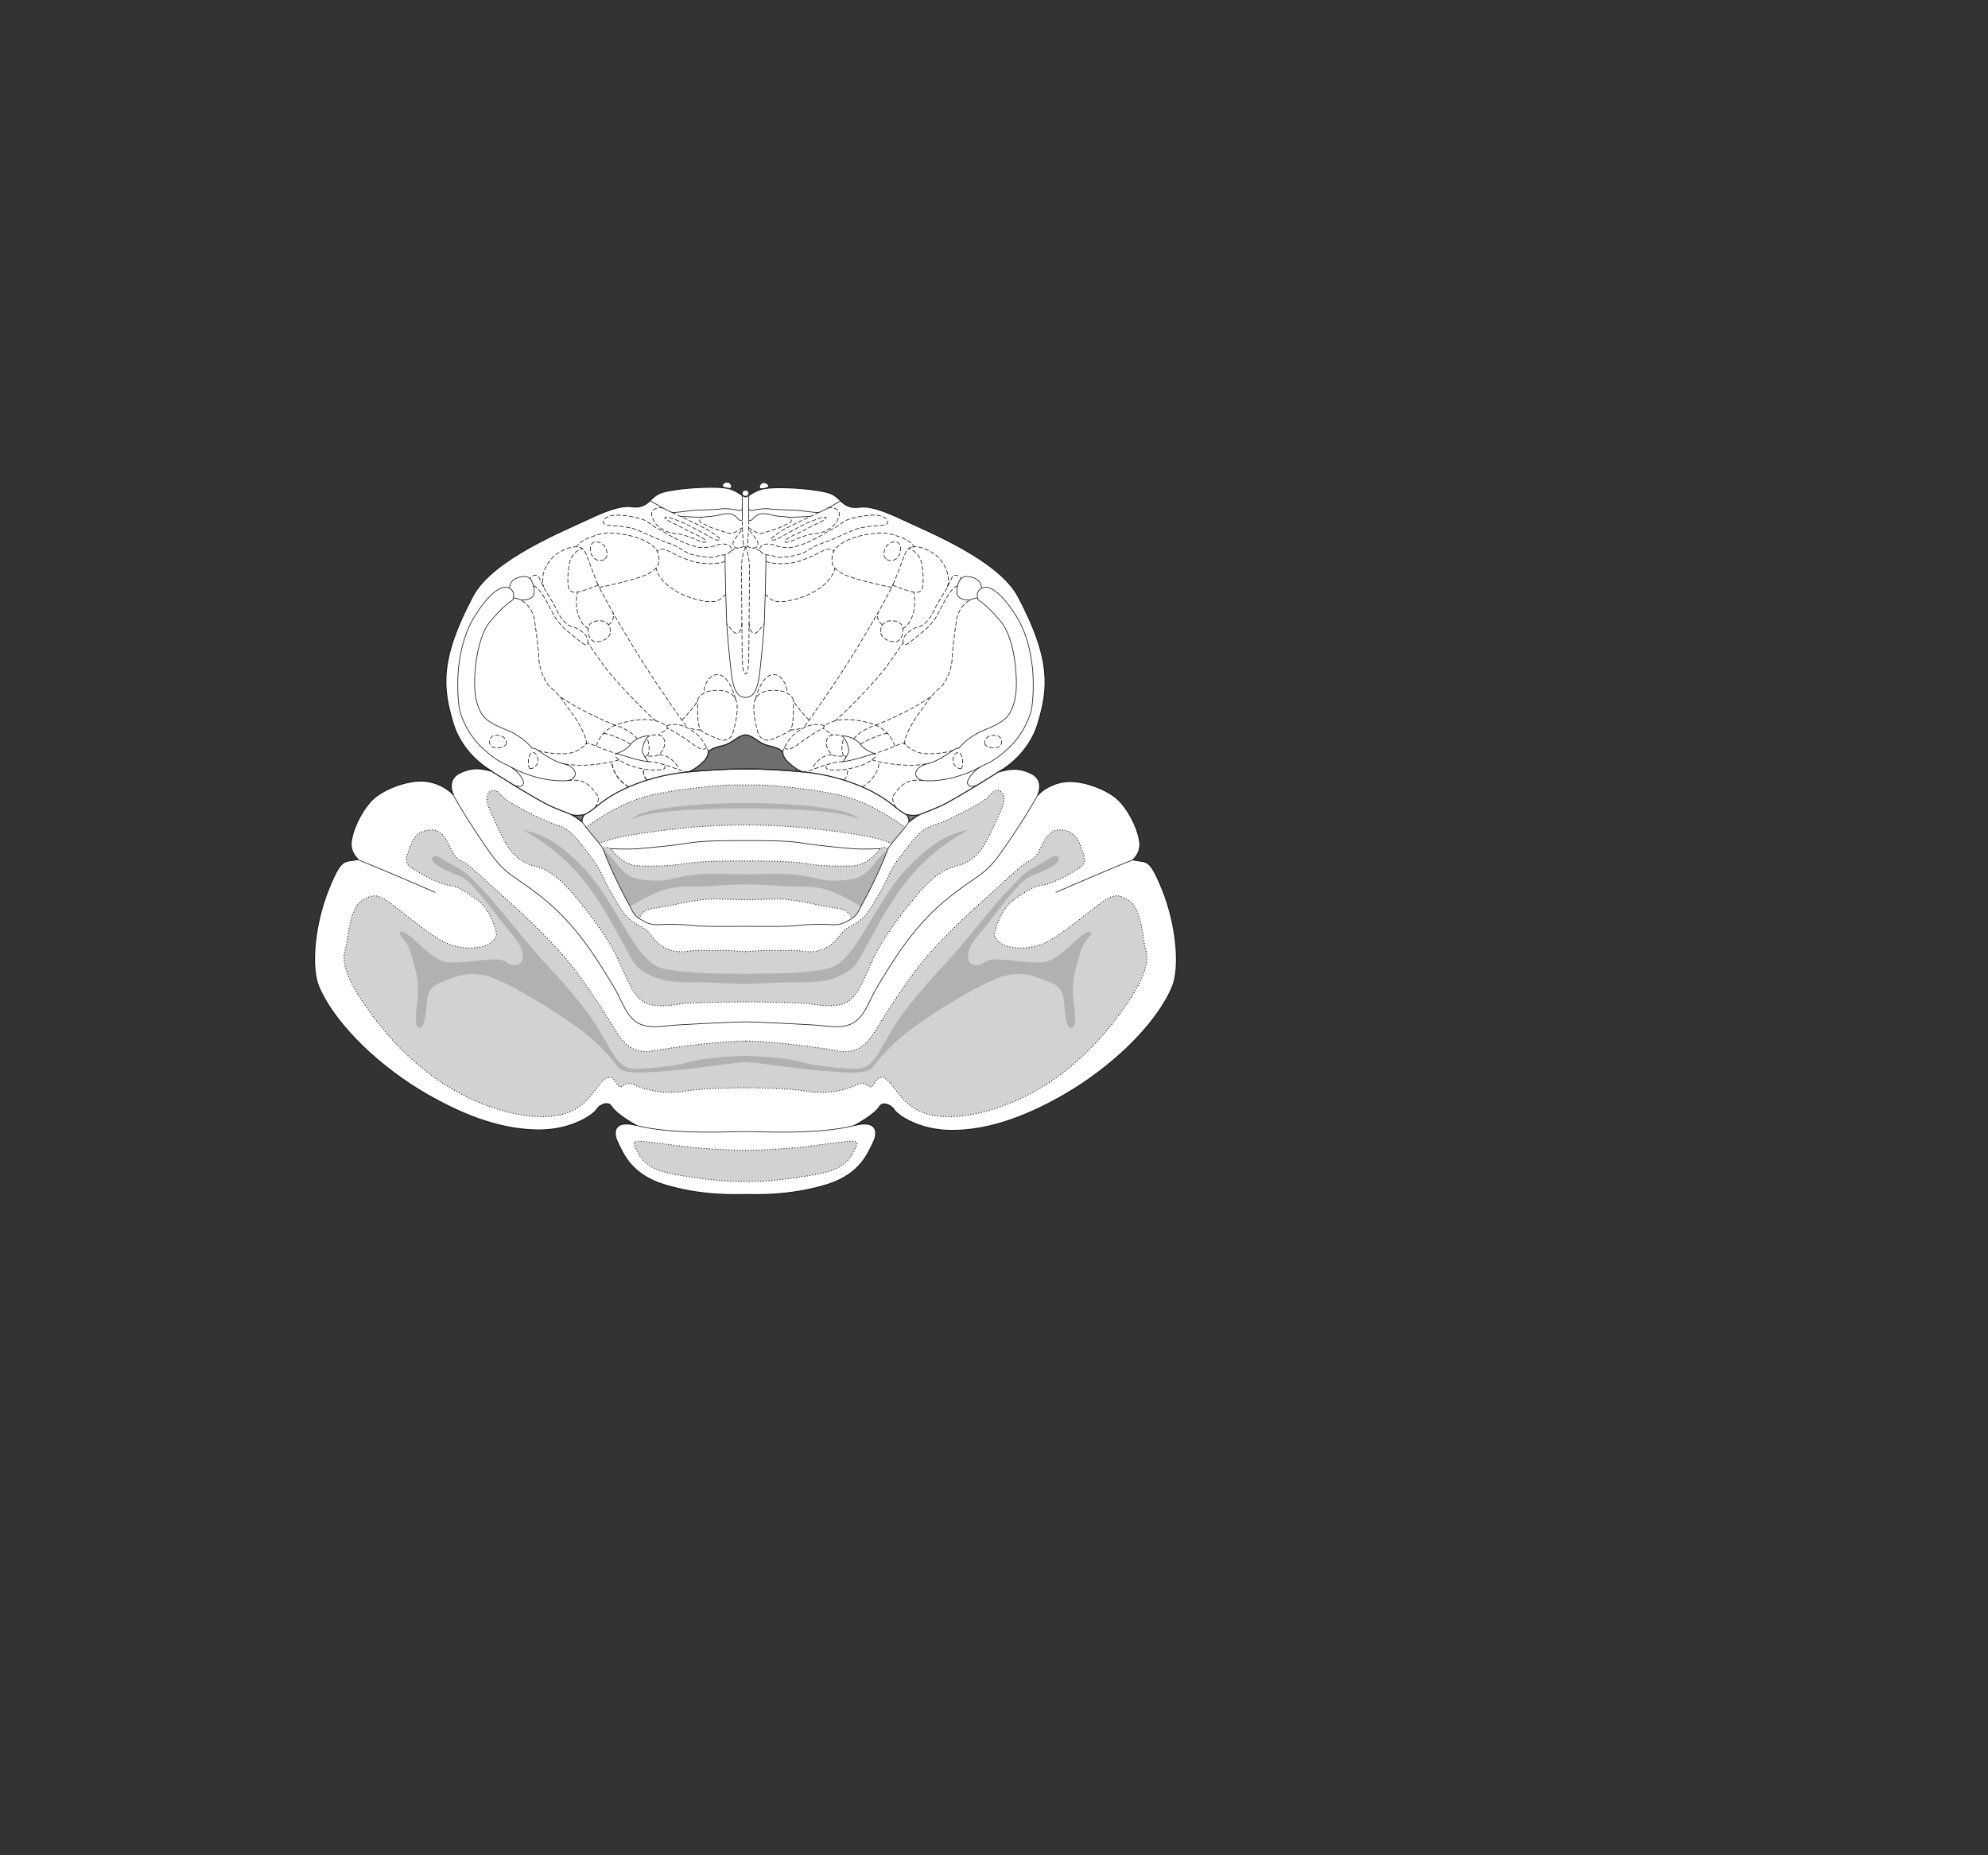 <?xml version="1.0" encoding="UTF-8" standalone="no"?>
<!-- Created with Inkscape (http://www.inkscape.org/) -->

<svg
   version="1.1"
   id="svg2"
   width="1440"
   height="1344"
   viewBox="0 0 1440 1344"
   xmlns="http://www.w3.org/2000/svg"
   xmlns:svg="http://www.w3.org/2000/svg">
  <rect x="0" y="0" width="1440" height="1344" fill="#333333" stroke="none"/>
  <defs
     id="defs6" />
  <g
     id="g8">
    <path
       d="m 599.233,858.131 c 24.193,-7.507 29.755,-23.358 33.37,-30.589 3.614,-7.23 2.78,-16.684 -13.626,-12.235 0,0 14.428,-7.547 18.075,-13.627 2.503,-4.171 8.899,-0.834 10.846,2.503 1.946,3.337 17.52,14.739 41.434,14.739 23.916,0 50.334,-7.787 82.035,-26.14 31.703,-18.354 64.865,-48.258 77.586,-77.308 6.21,-14.182 3.245,-45.698 -6.953,-70.911 -9.843,-24.344 -11.401,-19.189 -21.413,-21.691 0,0 5.84,-4.727 5.006,-12.514 -0.834,-7.786 -5.84,-20.022 -13.904,-29.198 -8.065,-9.178 -26.975,-15.574 -37.819,-15.017 -10.845,0.556 -18.91,6.118 -22.246,10.011 0,0 5.561,-10.845 -4.729,-15.851 -10.288,-5.006 -16.963,-2.78 -23.636,-1.112 0,0 21.412,-10.846 28.642,-35.317 7.23,-24.472 10.251,-45.254 -14.46,-91.768 -14.182,-26.696 -65.905,-47.274 -83.425,-55.617 -17.519,-8.342 -25.585,-9.734 -30.59,-9.176 -5.006,0.556 -9.176,0.834 -14.461,-4.45 -5.283,-5.283 -7.507,-6.117 -18.353,-7.786 -10.845,-1.668 -29.198,-2.503 -36.985,-1.113 -7.787,1.39 -11.402,5.955 -13.625,5.955 -2.226,0 -5.841,-4.892 -13.628,-6.283 -7.786,-1.389 -26.139,-0.556 -36.985,1.112 -10.845,1.67 -13.069,2.503 -18.353,7.787 -5.284,5.284 -9.455,5.005 -14.461,4.449 -5.005,-0.555 -13.07,0.835 -30.588,9.178 -17.52,8.341 -69.243,28.92 -83.426,55.616 -24.71,46.514 -21.69,67.297 -14.461,91.768 7.231,24.472 28.644,35.317 28.644,35.317 -6.675,-1.669 -13.349,-3.893 -23.638,1.112 -10.289,5.006 -4.727,15.851 -4.727,15.851 -3.337,-3.893 -11.402,-9.454 -22.248,-10.011 -10.844,-0.557 -29.755,5.839 -37.819,15.017 -8.064,9.175 -13.069,21.412 -13.904,29.198 -0.834,7.787 5.006,12.513 5.006,12.513 -10.012,2.503 -11.568,-2.653 -21.414,21.692 -10.196,25.213 -13.162,56.729 -6.952,70.911 12.722,29.05 45.885,58.954 77.586,77.308 31.702,18.353 58.12,26.139 82.035,26.139 23.915,0 39.488,-11.4 41.435,-14.738 1.946,-3.337 8.343,-6.51 10.846,-2.339 3.648,6.08 18.076,13.791 18.076,13.791 -16.407,-4.449 -17.241,5.005 -13.627,12.235 3.615,7.231 9.178,23.082 33.37,30.589 27.633,8.577 53.109,7.231 59.233,7.231 6.122,0 31.598,1.346 59.231,-7.231 z m 59.232,-262.789 c 0,-3.615 -1.947,-5.284 -1.947,-5.284 6.397,1.112 5.563,0.557 9.177,0.278 -2.78,1.391 -7.23,5.006 -7.23,5.006 z m -244.157,-5.006 c 3.614,0.279 2.78,0.834 9.176,-0.278 0,0 -1.946,1.669 -1.946,5.284 0,0 -4.45,-3.615 -7.23,-5.006"
       style="fill:#ffffff;fill-opacity:1;fill-rule:nonzero;stroke:none;stroke-width:0.1"
       id="path672" />
    <path
       d="m 456.019,655.964 c -1.097,-1.921 -11.734,-21.248 -18.899,-40.114 0.268,-3.823 5.273,-1.042 5.273,-1.042 6.674,8.62 13.904,12.515 21.413,12.515 7.508,0 18.631,0.554 31.98,-1.669 13.348,-2.226 36.429,-1.947 44.216,-1.947 7.785,0 30.867,-0.279 44.214,1.947 13.348,2.223 24.472,1.669 31.981,1.669 7.508,0 14.737,-3.895 21.412,-12.515 0,0 5.006,-2.78 5.273,1.042 -7.166,18.866 -17.802,38.193 -18.9,40.114 -1.112,1.947 -2.503,6.675 -6.952,9.455 -2.78,-6.952 -8.065,-6.952 -12.791,-7.786 -4.729,-0.835 -9.455,-1.391 -15.017,-2.781 -5.562,-1.391 -18.91,-3.616 -25.028,-3.616 -6.118,0 -18.074,0.556 -24.192,0.556 -6.119,0 -18.077,-0.556 -24.195,-0.556 -6.117,0 -19.466,2.225 -25.027,3.616 -5.562,1.39 -10.289,1.946 -15.016,2.781 -4.728,0.834 -10.012,0.834 -12.793,7.786 -4.449,-2.78 -5.84,-7.508 -6.952,-9.455"
       style="fill:#d3d2d2;fill-opacity:1;fill-rule:nonzero;stroke:none;stroke-width:0.1"
       id="path674" />
    <path
       d="m 540.002,633.439 c -8.066,0 -19.189,-0.834 -30.035,-0.277 -10.844,0.556 -18.909,2.503 -24.749,3.893 -5.84,1.39 -13.348,1.111 -21.412,0 -8.064,-1.113 -12.514,-5.84 -15.573,-9.455 -3.058,-3.614 -7.208,-9.315 -11.11,-11.748 7.166,18.866 17.798,38.191 18.896,40.112 0.128,0.223 0.26,0.486 0.399,0.776 0.004,-0.004 9.616,-6.339 21.57,-11.066 11.957,-4.726 25.027,-3.057 32.814,-3.614 7.786,-0.556 20.301,-1.392 29.2,-1.392 8.898,0 21.412,0.836 29.198,1.392 7.786,0.557 20.856,-1.112 32.813,3.614 11.955,4.727 21.567,11.062 21.571,11.066 0.138,-0.29 0.27,-0.553 0.398,-0.776 1.098,-1.921 11.732,-21.246 18.896,-40.112 -3.902,2.433 -8.05,8.134 -11.109,11.748 -3.059,3.615 -7.508,8.342 -15.572,9.455 -8.066,1.111 -15.573,1.39 -21.413,0 -5.839,-1.39 -13.905,-3.337 -24.749,-3.893 -10.847,-0.557 -21.97,0.277 -30.033,0.277"
       style="fill:#b2b1b1;fill-opacity:1;fill-rule:nonzero;stroke:none;stroke-width:0.1"
       id="path676" />
    <path
       d="m 424.484,599.255 c 31.258,-22.822 51.836,-24.213 62.681,-26.161 10.845,-1.946 28.365,-3.615 35.595,-4.17 7.23,-0.556 13.904,-0.279 17.242,-0.279 3.335,0 10.01,-0.277 17.24,0.279 7.229,0.555 24.749,2.224 35.595,4.17 10.845,1.948 31.424,3.339 62.68,26.161 -1.189,1.555 -2.557,3.303 -3.726,4.707 -1.642,1.972 -4.061,4.718 -5.938,7.095 -10.942,-5.975 -53.572,-10.432 -64.417,-11.544 -10.847,-1.111 -31.702,-1.947 -41.434,-1.947 -9.735,0 -30.59,0.836 -41.436,1.947 -10.845,1.112 -53.475,5.569 -64.417,11.544 -1.877,-2.377 -4.295,-5.123 -5.939,-7.095 -1.169,-1.404 -2.536,-3.152 -3.726,-4.707"
       style="fill:#d3d2d2;fill-opacity:1;fill-rule:nonzero;stroke:none;stroke-width:0.1"
       id="path678" />
    <path
       d="m 551.126,354.056 c -0.993,-0.224 -1.114,-1.112 -0.928,-1.853 0.184,-0.742 1.112,-2.781 3.338,-2.594 2.223,0.184 4.632,2.594 2.037,3.706 -2.594,1.113 -4.447,0.741 -4.447,0.741"
       style="fill:#ffffff;fill-opacity:1;fill-rule:nonzero;stroke:none;stroke-width:0.1"
       id="path680" />
    <path
       d="m 551.126,354.056 c -0.993,-0.224 -1.114,-1.112 -0.928,-1.853 0.184,-0.742 1.112,-2.781 3.338,-2.594 2.223,0.184 4.632,2.594 2.037,3.706 -2.594,1.113 -4.447,0.741 -4.447,0.741 z"
       style="fill:none;stroke:#231f20;stroke-width:0.5;stroke-linecap:round;stroke-linejoin:round;stroke-miterlimit:4;stroke-dasharray:none;stroke-opacity:1"
       id="path682" />
    <path
       d="m 528.877,353.743 c 0.991,-0.227 1.113,-1.114 0.928,-1.855 -0.186,-0.741 -1.113,-2.78 -3.338,-2.595 -2.224,0.185 -4.634,2.595 -2.039,3.708 2.595,1.112 4.449,0.742 4.449,0.742"
       style="fill:#ffffff;fill-opacity:1;fill-rule:nonzero;stroke:none;stroke-width:0.1"
       id="path684" />
    <path
       d="m 528.877,353.743 c 0.991,-0.227 1.113,-1.114 0.928,-1.855 -0.186,-0.741 -1.113,-2.78 -3.338,-2.595 -2.224,0.185 -4.634,2.595 -2.039,3.708 2.595,1.112 4.449,0.742 4.449,0.742 z"
       style="fill:none;stroke:#231f20;stroke-width:0.5;stroke-linecap:round;stroke-linejoin:round;stroke-miterlimit:4;stroke-dasharray:none;stroke-opacity:1"
       id="path686" />
    <path
       d="m 540.002,359.518 c -3.53,0 -3.012,-4.358 0,-4.358 3.011,0 3.528,4.358 0,4.358"
       style="fill:#ffffff;fill-opacity:1;fill-rule:nonzero;stroke:none;stroke-width:0.1"
       id="path688" />
    <path
       d="m 540.002,359.518 c -3.53,0 -3.012,-4.358 0,-4.358 3.011,0 3.528,4.358 0,4.358 z"
       style="fill:none;stroke:#231f20;stroke-width:0.5;stroke-linecap:round;stroke-linejoin:round;stroke-miterlimit:4;stroke-dasharray:none;stroke-opacity:1"
       id="path690" />
    <path
       d="m 461.026,815.307 c 26.418,6.952 70.618,4.388 78.976,4.388 8.356,0 52.556,2.564 78.975,-4.388"
       style="fill:none;stroke:#231f20;stroke-width:0.5;stroke-linecap:butt;stroke-linejoin:miter;stroke-miterlimit:4;stroke-dasharray:none;stroke-opacity:1"
       id="path692" />
    <path
       d="m 764.692,646.509 c 11.124,-5.005 47.276,-20.3 55.895,-23.637"
       style="fill:none;stroke:#231f20;stroke-width:0.5;stroke-linecap:butt;stroke-linejoin:miter;stroke-miterlimit:4;stroke-dasharray:none;stroke-opacity:1"
       id="path694" />
    <path
       d="m 667.641,565.309 c 13.349,1.667 30.497,-3.152 42.176,-9.549"
       style="fill:none;stroke:#231f20;stroke-width:0.5;stroke-linecap:butt;stroke-linejoin:miter;stroke-miterlimit:4;stroke-dasharray:none;stroke-opacity:1"
       id="path696" />
    <path
       d="m 707.672,568.866 c -3.971,1.171 -5.64,1.356 -6.754,-1.054 -1.111,-2.411 3.894,-9.085 8.899,-12.052 5.006,-2.966 9.27,-3.335 19.838,-12.976 10.567,-9.642 14.275,-19.28 16.499,-25.213 2.225,-5.932 2.596,-20.023 2.039,-29.476 -0.557,-9.457 -2.965,-27.254 -12.05,-41.714 -9.084,-14.461 -18.713,-23.709 -25.213,-20.208 -4.819,2.596 -2.41,8.343 -2.41,8.343 8.157,5.562 14.275,13.163 17.427,17.056 3.151,3.894 7.971,14.645 9.639,31.517 1.669,16.869 0,26.14 -4.078,33.369 -4.079,7.231 -13.718,10.196 -21.134,13.535 -7.416,3.336 -13.905,9.454 -15.758,12.049 0,0 -1.298,-0.741 -4.82,1.854 -3.523,2.596 -11.786,7.9 -16.871,9.084 -7.971,1.855 -9.455,5.191 -9.639,7.416 -0.185,2.225 2.213,4.738 5.539,5.043"
       style="fill:none;stroke:#231f20;stroke-width:0.5;stroke-linecap:butt;stroke-linejoin:miter;stroke-miterlimit:4;stroke-dasharray:none;stroke-opacity:1"
       id="path698" />
    <path
       d="m 372.331,568.866 c 3.971,1.171 5.64,1.356 6.753,-1.054 1.111,-2.411 -3.893,-9.085 -8.899,-12.052 -5.006,-2.966 -9.269,-3.335 -19.837,-12.976 -10.567,-9.642 -14.275,-19.28 -16.5,-25.213 -2.224,-5.932 -2.595,-20.023 -2.039,-29.476 0.557,-9.457 2.966,-27.254 12.051,-41.714 9.083,-14.461 18.712,-23.709 25.213,-20.208 4.819,2.596 2.41,8.343 2.41,8.343 -8.157,5.562 -14.275,13.163 -17.427,17.056 -3.152,3.894 -7.972,14.645 -9.64,31.517 -1.669,16.869 0,26.14 4.078,33.369 4.079,7.231 13.719,10.196 21.134,13.535 7.416,3.336 13.905,9.454 15.759,12.049 0,0 1.298,-0.741 4.82,1.854 3.522,2.596 11.786,7.9 16.87,9.084 7.972,1.855 9.455,5.191 9.639,7.416 0.186,2.225 -2.213,4.738 -5.538,5.043"
       style="fill:none;stroke:#231f20;stroke-width:0.5;stroke-linecap:butt;stroke-linejoin:miter;stroke-miterlimit:4;stroke-dasharray:none;stroke-opacity:1"
       id="path700" />
    <path
       d="m 710.93,426.173 c 0,-5.932 -5.376,-8.156 -10.012,-8.526 -4.633,-0.372 -6.116,2.78 -7.044,5.932 -0.926,3.151 -1.113,4.819 -0.37,7.414 0.74,2.596 5.373,4.081 9.391,3.595 1.571,-0.784 3.313,-1.3 5.222,-1.443"
       style="fill:none;stroke:#231f20;stroke-width:0.5;stroke-linecap:butt;stroke-linejoin:miter;stroke-miterlimit:4;stroke-dasharray:none;stroke-opacity:1"
       id="path702" />
    <path
       d="m 369.073,426.173 c 0,-5.932 5.375,-8.156 10.011,-8.526 4.634,-0.372 6.117,2.78 7.044,5.932 0.926,3.151 1.113,4.819 0.371,7.414 -0.741,2.596 -5.373,4.081 -9.392,3.595 -1.57,-0.784 -3.312,-1.3 -5.222,-1.443"
       style="fill:none;stroke:#231f20;stroke-width:0.5;stroke-linecap:butt;stroke-linejoin:miter;stroke-miterlimit:4;stroke-dasharray:none;stroke-opacity:1"
       id="path704" />
    <path
       d="m 542.264,368.332 c 0.742,2.039 2.371,1.669 4.226,1.113 1.853,-0.557 7.971,-1.298 11.493,-0.741 3.523,0.554 17.242,0.741 20.95,1.112 3.707,0.37 12.422,1.852 14.459,1.298 2.041,-0.558 12.236,-6.304 15.573,-8.251"
       style="fill:none;stroke:#231f20;stroke-width:0.5;stroke-linecap:butt;stroke-linejoin:miter;stroke-miterlimit:4;stroke-dasharray:none;stroke-opacity:1"
       id="path706" />
    <path
       d="m 570.961,374.635 c 3.336,0.187 11.67,-0.37 16.12,-0.556"
       style="fill:none;stroke:#231f20;stroke-width:0.5;stroke-linecap:butt;stroke-linejoin:miter;stroke-miterlimit:4;stroke-dasharray:none;stroke-opacity:1"
       id="path708" />
    <path
       d="m 328.379,576.154 c 6.118,10.567 11.402,19.743 25.305,39.765 13.904,20.023 17.798,16.686 41.991,36.708 24.194,20.023 39.488,46.997 47.275,59.51 7.786,12.514 8.898,20.579 16.684,27.252 7.786,6.675 20.579,3.894 27.809,3.338 7.23,-0.557 45.884,-2.503 52.559,-2.503 6.672,0 45.327,1.946 52.556,2.503 7.232,0.556 20.023,3.337 27.81,-3.338 7.786,-6.673 8.899,-14.738 16.684,-27.252 7.786,-12.513 23.08,-39.487 47.275,-59.51 24.193,-20.022 28.087,-16.685 41.991,-36.708 13.904,-20.022 19.187,-29.198 25.306,-39.765"
       style="fill:none;stroke:#231f20;stroke-width:0.5;stroke-linecap:butt;stroke-linejoin:miter;stroke-miterlimit:4;stroke-dasharray:none;stroke-opacity:1"
       id="path710" />
    <path
       d="m 315.309,646.509 c -11.124,-5.005 -47.274,-20.3 -55.895,-23.637"
       style="fill:none;stroke:#231f20;stroke-width:0.5;stroke-linecap:butt;stroke-linejoin:miter;stroke-miterlimit:4;stroke-dasharray:none;stroke-opacity:1"
       id="path712" />
    <path
       d="m 442.393,614.808 c 4.899,0.208 13.626,0.556 20.023,0 6.396,-0.556 25.583,-2.224 36.984,-4.172 11.402,-1.946 33.37,-1.669 40.602,-1.669 7.229,0 29.198,-0.277 40.599,1.669 11.401,1.948 30.59,3.616 36.985,4.172 6.396,0.556 15.124,0.208 20.023,0"
       style="fill:none;stroke:#231f20;stroke-width:0.5;stroke-linecap:butt;stroke-linejoin:miter;stroke-miterlimit:4;stroke-dasharray:none;stroke-opacity:1"
       id="path714" />
    <path
       d="m 423.484,590.058 c 0,0 2.503,-0.834 7.509,-5.006 5.005,-4.17 12.791,-10.01 24.47,-15.015 11.68,-5.005 25.769,-9.143 42.455,-10.811 16.684,-1.669 32.906,-2.26 42.084,-2.26 9.175,0 25.397,0.567 42.082,2.236 16.685,1.667 30.776,5.83 42.455,10.835 11.678,5.005 19.465,10.845 24.471,15.015 5.006,4.172 7.508,5.006 7.508,5.006"
       style="fill:none;stroke:#231f20;stroke-width:0.75;stroke-linecap:round;stroke-linejoin:round;stroke-miterlimit:4;stroke-dasharray:none;stroke-opacity:1"
       id="path716" />
    <path
       d="m 412.36,565.309 c -13.348,1.667 -30.496,-3.153 -42.176,-9.549"
       style="fill:none;stroke:#231f20;stroke-width:0.5;stroke-linecap:butt;stroke-linejoin:miter;stroke-miterlimit:4;stroke-dasharray:none;stroke-opacity:1"
       id="path718" />
    <path
       d="m 525.262,401.794 c -0.277,9.178 0.835,41.992 1.112,48.944 0.279,6.952 1.67,21.968 3.338,36.707 1.668,14.739 5.84,17.797 10.29,17.797 4.449,0 8.621,-3.058 10.288,-17.797 1.668,-14.739 3.059,-29.755 3.337,-36.707 0.279,-6.952 1.391,-39.766 1.112,-48.944"
       style="fill:none;stroke:#231f20;stroke-width:0.5;stroke-linecap:butt;stroke-linejoin:miter;stroke-miterlimit:4;stroke-dasharray:none;stroke-opacity:1"
       id="path720" />
    <path
       d="m 513.166,544.636 c 3.153,-3.706 9.874,-3.757 14.137,-5.796 4.265,-2.039 8.619,-6.439 12.699,-6.439 4.078,0 8.431,4.4 12.696,6.439 4.263,2.039 10.986,2.09 14.137,5.797"
       style="fill:none;stroke:#231f20;stroke-width:0.5;stroke-linecap:butt;stroke-linejoin:miter;stroke-miterlimit:4;stroke-dasharray:none;stroke-opacity:1"
       id="path722" />
    <path
       d="m 582.084,559.202 c -16.685,-1.669 -32.907,-2.236 -42.082,-2.236 -9.178,0 -25.4,0.591 -42.084,2.26 2.781,-0.186 7.786,-3.836 11.494,-7.359 2.33,-2.213 3.485,-4.79 3.749,-7.231 h 0.005 c 3.153,-3.706 9.874,-3.757 14.137,-5.796 4.265,-2.039 8.619,-6.439 12.699,-6.439 4.078,0 8.431,4.4 12.696,6.439 4.263,2.039 10.986,2.09 14.137,5.797 l 0.007,-10e-4 c 0.263,2.441 1.419,5.018 3.749,7.231 3.708,3.523 8.712,7.149 11.493,7.335"
       style="fill:#706d6e;fill-opacity:1;fill-rule:nonzero;stroke:none;stroke-width:0.1"
       id="path724" />
    <path
       d="m 582.084,559.202 c -16.685,-1.669 -32.907,-2.236 -42.082,-2.236 -9.178,0 -25.4,0.591 -42.084,2.26 2.781,-0.186 7.786,-3.836 11.494,-7.359 2.33,-2.213 3.485,-4.79 3.749,-7.231 h 0.005 c 3.153,-3.706 9.874,-3.757 14.137,-5.796 4.265,-2.039 8.619,-6.439 12.699,-6.439 4.078,0 8.431,4.4 12.696,6.439 4.263,2.039 10.986,2.09 14.137,5.797 l 0.007,-10e-4 c 0.263,2.441 1.419,5.018 3.749,7.231 3.708,3.523 8.712,7.149 11.493,7.335 z"
       style="fill:none;stroke:#231f20;stroke-width:0.75;stroke-linecap:round;stroke-linejoin:round;stroke-miterlimit:4;stroke-dasharray:none;stroke-opacity:1"
       id="path726" />
    <path
       d="m 610.64,551.73 c -0.311,0.024 -2.734,0.098 -3.755,0.254 -8.522,1.308 -21.986,7.405 -24.801,7.218"
       style="fill:none;stroke:#231f20;stroke-width:0.5;stroke-linecap:round;stroke-linejoin:round;stroke-miterlimit:4;stroke-dasharray:2.8, 1.8;stroke-dashoffset:0;stroke-opacity:1"
       id="path728" />
    <path
       d="m 610.64,551.73 c 1.257,-2.205 4.638,-6.115 4.12,-8.739 -0.452,-2.299 -1.675,-8.09 -5.13,-9.94 5.693,-0.122 11.394,3.114 13.562,6.09 2.168,2.972 5.864,5.276 10.172,6.722 -6.381,1.934 -16.211,5.244 -22.724,5.867 z"
       style="fill:none;stroke:#231f20;stroke-width:0.5;stroke-linecap:butt;stroke-linejoin:miter;stroke-miterlimit:4;stroke-dasharray:none;stroke-opacity:1"
       id="path730" />
    <path
       d="m 469.363,551.73 c 0.311,0.024 2.733,0.098 3.754,0.254 8.523,1.308 21.986,7.405 24.801,7.218"
       style="fill:none;stroke:#231f20;stroke-width:0.5;stroke-linecap:round;stroke-linejoin:round;stroke-miterlimit:4;stroke-dasharray:2.8, 1.8;stroke-dashoffset:0;stroke-opacity:1"
       id="path732" />
    <path
       d="m 469.363,551.73 c -1.257,-2.205 -4.639,-6.115 -4.12,-8.739 0.451,-2.299 1.673,-8.09 5.129,-9.94 -5.693,-0.122 -11.393,3.114 -13.562,6.09 -2.168,2.972 -5.863,5.276 -10.171,6.722 6.38,1.934 16.211,5.244 22.724,5.867 z"
       style="fill:none;stroke:#231f20;stroke-width:0.5;stroke-linecap:butt;stroke-linejoin:miter;stroke-miterlimit:4;stroke-dasharray:none;stroke-opacity:1"
       id="path734" />
    <path
       d="m 570.961,374.635 c -3.152,-0.556 -7.415,-0.371 -11.494,-1.482 -4.079,-1.113 -7.787,-1.298 -9.269,-0.741 -1.485,0.554 -3.708,2.039 -4.265,2.78 -0.557,0.741 -1.938,2.558 -3.535,1.504 -0.07,-5.211 -0.353,-14.278 0.14,-17.727"
       style="fill:none;stroke:#231f20;stroke-width:0.5;stroke-linecap:butt;stroke-linejoin:miter;stroke-miterlimit:4;stroke-dasharray:none;stroke-opacity:1"
       id="path736" />
    <path
       d="m 509.042,374.635 c 3.15,-0.556 7.414,-0.371 11.493,-1.482 4.079,-1.113 7.786,-1.299 9.27,-0.743 1.483,0.556 3.708,2.041 4.263,2.782 0.556,0.741 1.936,2.559 3.535,1.504 0.071,-5.209 0.354,-14.278 -0.14,-17.727"
       style="fill:none;stroke:#231f20;stroke-width:0.5;stroke-linecap:butt;stroke-linejoin:miter;stroke-miterlimit:4;stroke-dasharray:none;stroke-opacity:1"
       id="path738" />
    <path
       d="m 537.738,368.331 c -0.743,2.04 -2.372,1.669 -4.225,1.112 -1.855,-0.555 -7.972,-1.296 -11.495,-0.739 -3.521,0.554 -17.241,0.739 -20.949,1.112 -3.708,0.37 -12.421,1.852 -14.46,1.297 -2.039,-0.557 -12.236,-6.303 -15.573,-8.25"
       style="fill:none;stroke:#231f20;stroke-width:0.5;stroke-linecap:butt;stroke-linejoin:miter;stroke-miterlimit:4;stroke-dasharray:none;stroke-opacity:1"
       id="path740" />
    <path
       d="m 509.042,374.635 c -3.338,0.187 -11.671,-0.371 -16.121,-0.556"
       style="fill:none;stroke:#231f20;stroke-width:0.5;stroke-linecap:butt;stroke-linejoin:miter;stroke-miterlimit:4;stroke-dasharray:none;stroke-opacity:1"
       id="path742" />
    <path
       d="m 665.695,590.336 c 2.781,-1.389 12.236,-4.45 19.466,-8.342 7.23,-3.894 18.354,-10.567 21.968,-12.792 l 16.13,-10.011"
       style="fill:none;stroke:#231f20;stroke-width:0.75;stroke-linecap:round;stroke-linejoin:round;stroke-miterlimit:4;stroke-dasharray:none;stroke-opacity:1"
       id="path744" />
    <path
       d="m 414.306,590.336 c 2.781,1.391 7.232,5.006 7.232,5.006 0,0 3.892,5.283 6.672,8.62 2.783,3.338 7.788,8.899 8.622,11.123 7.164,19.107 18.076,38.933 19.187,40.879 1.112,1.947 2.503,6.675 6.952,9.455 4.449,2.781 8.343,4.728 13.626,4.45 5.284,-0.279 16.13,-0.557 25.306,0.556 9.178,1.112 29.477,0.625 38.099,0.625 8.621,0 28.92,0.487 38.096,-0.625 9.178,-1.113 20.023,-0.835 25.306,-0.556 5.284,0.278 9.177,-1.669 13.626,-4.45 4.449,-2.78 5.84,-7.508 6.952,-9.455 1.113,-1.946 12.023,-21.772 19.188,-40.879 0.834,-2.224 5.84,-7.785 8.621,-11.123 2.781,-3.337 6.674,-8.62 6.674,-8.62 0,0 4.45,-3.615 7.23,-5.006"
       style="fill:none;stroke:#231f20;stroke-width:0.5;stroke-linecap:butt;stroke-linejoin:miter;stroke-miterlimit:4;stroke-dasharray:none;stroke-opacity:1"
       id="path746" />
    <path
       d="m 599.233,858.131 c 24.193,-7.507 29.755,-23.358 33.37,-30.589 3.614,-7.23 2.78,-16.684 -13.626,-12.235 0,0 14.428,-7.547 18.075,-13.627 2.503,-4.171 8.899,-0.834 10.846,2.503 1.946,3.337 17.52,14.739 41.434,14.739 23.916,0 50.334,-7.787 82.035,-26.14 31.703,-18.354 64.865,-48.258 77.586,-77.308 6.21,-14.182 3.245,-45.698 -6.953,-70.911 -9.843,-24.344 -11.401,-19.189 -21.413,-21.691 0,0 5.84,-4.727 5.006,-12.514 -0.834,-7.786 -5.84,-20.022 -13.904,-29.198 -8.065,-9.178 -26.975,-15.574 -37.819,-15.017 -10.845,0.556 -18.91,6.118 -22.246,10.011 0,0 5.561,-10.845 -4.729,-15.851 -10.288,-5.006 -16.963,-2.78 -23.636,-1.112 0,0 21.412,-10.846 28.642,-35.317 7.23,-24.472 10.251,-45.254 -14.46,-91.768 -14.182,-26.696 -65.905,-47.274 -83.425,-55.617 -17.519,-8.342 -25.585,-9.734 -30.59,-9.176 -5.006,0.556 -9.176,0.834 -14.461,-4.45 -5.283,-5.283 -7.507,-6.117 -18.353,-7.786 -10.845,-1.668 -29.198,-2.503 -36.985,-1.113 -7.787,1.39 -11.402,5.955 -13.625,5.955 -2.226,0 -5.841,-4.892 -13.628,-6.283 -7.786,-1.389 -26.139,-0.556 -36.985,1.112 -10.845,1.67 -13.069,2.503 -18.353,7.787 -5.284,5.284 -9.455,5.005 -14.461,4.449 -5.005,-0.555 -13.07,0.835 -30.588,9.178 -17.52,8.341 -69.243,28.92 -83.426,55.616 -24.71,46.514 -21.69,67.297 -14.461,91.768 7.231,24.472 28.644,35.317 28.644,35.317 -6.675,-1.669 -13.349,-3.893 -23.638,1.112 -10.289,5.006 -4.727,15.851 -4.727,15.851 -3.337,-3.893 -11.402,-9.454 -22.248,-10.011 -10.844,-0.557 -29.755,5.839 -37.819,15.017 -8.064,9.175 -13.069,21.412 -13.904,29.198 -0.834,7.787 5.006,12.513 5.006,12.513 -10.012,2.503 -11.568,-2.653 -21.414,21.692 -10.196,25.213 -13.162,56.729 -6.952,70.911 12.722,29.05 45.885,58.954 77.586,77.308 31.702,18.353 58.12,26.139 82.035,26.139 23.915,0 39.488,-11.4 41.435,-14.738 1.946,-3.337 8.343,-6.51 10.846,-2.339 3.648,6.08 18.076,13.791 18.076,13.791 -16.407,-4.449 -17.241,5.005 -13.627,12.235 3.615,7.231 9.178,23.082 33.37,30.589 27.633,8.577 53.109,7.231 59.233,7.231 6.122,0 31.598,1.346 59.231,-7.231 z"
       style="fill:none;stroke:#231f20;stroke-width:0.75;stroke-linecap:round;stroke-linejoin:round;stroke-miterlimit:4;stroke-dasharray:none;stroke-opacity:1"
       id="path748" />
    <path
       d="m 656.518,590.058 c 0,0 1.947,1.669 1.947,5.284 0,0 4.45,-3.615 7.23,-5.006 -3.614,0.279 -2.78,0.834 -9.177,-0.278"
       style="fill:#7b7979;fill-opacity:1;fill-rule:nonzero;stroke:none;stroke-width:0.1"
       id="path750" />
    <path
       d="m 656.518,590.058 c 0,0 1.947,1.669 1.947,5.284 0,0 4.45,-3.615 7.23,-5.006 -3.614,0.279 -2.78,0.834 -9.177,-0.278 z"
       style="fill:none;stroke:#231f20;stroke-width:0.75;stroke-linecap:round;stroke-linejoin:round;stroke-miterlimit:4;stroke-dasharray:none;stroke-opacity:1"
       id="path752" />
    <path
       d="m 414.308,590.336 c -2.782,-1.389 -12.236,-4.45 -19.467,-8.342 -7.23,-3.894 -18.354,-10.567 -21.968,-12.792 l -16.129,-10.011"
       style="fill:none;stroke:#231f20;stroke-width:0.75;stroke-linecap:round;stroke-linejoin:round;stroke-miterlimit:4;stroke-dasharray:none;stroke-opacity:1"
       id="path754" />
    <path
       d="m 423.484,590.058 c 0,0 -1.946,1.669 -1.946,5.284 0,0 -4.45,-3.615 -7.23,-5.006 3.614,0.279 2.78,0.834 9.176,-0.278"
       style="fill:#7b7979;fill-opacity:1;fill-rule:nonzero;stroke:none;stroke-width:0.1"
       id="path756" />
    <path
       d="m 423.484,590.058 c 0,0 -1.946,1.669 -1.946,5.284 0,0 -4.45,-3.615 -7.23,-5.006 3.614,0.279 2.78,0.834 9.176,-0.278 z"
       style="fill:none;stroke:#231f20;stroke-width:0.75;stroke-linecap:round;stroke-linejoin:round;stroke-miterlimit:4;stroke-dasharray:none;stroke-opacity:1"
       id="path758" />
    <path
       d="m 583,526.076 c 1.494,-2.202 17.067,-23.892 28.932,-42.432 11.865,-18.538 29.662,-48.571 35.039,-60.436"
       style="fill:none;stroke:#231f20;stroke-width:0.5;stroke-linecap:round;stroke-linejoin:round;stroke-miterlimit:4;stroke-dasharray:2.8, 1.8;stroke-dashoffset:0;stroke-opacity:1"
       id="path760" />
    <path
       d="m 604.662,522.3 c 4.993,-3.503 29.702,-28.644 37.859,-39.954 8.158,-11.308 10.96,-15.647 11.701,-16.76"
       style="fill:none;stroke:#231f20;stroke-width:0.5;stroke-linecap:round;stroke-linejoin:round;stroke-miterlimit:4;stroke-dasharray:2.8, 1.8;stroke-dashoffset:0;stroke-opacity:1"
       id="path762" />
    <path
       d="m 475.34,522.3 c -4.993,-3.503 -29.701,-28.644 -37.858,-39.954 -8.159,-11.308 -10.961,-15.647 -11.702,-16.76"
       style="fill:none;stroke:#231f20;stroke-width:0.5;stroke-linecap:round;stroke-linejoin:round;stroke-miterlimit:4;stroke-dasharray:2.8, 1.8;stroke-dashoffset:0;stroke-opacity:1"
       id="path764" />
    <path
       d="m 540.002,396.389 c -0.744,1.235 -2.596,6.611 -2.783,12.729 -0.184,6.117 0.187,37.448 0.187,42.825 0,5.377 0.185,22.06 0.185,25.213 0,3.152 0.741,11.124 2.411,11.124 1.666,0 2.41,-7.972 2.41,-11.124 0,-3.152 0.184,-19.836 0.184,-25.213 0,-5.377 0.372,-36.707 0.186,-42.825 -0.186,-6.118 -2.039,-11.494 -2.78,-12.729 z"
       style="fill:none;stroke:#231f20;stroke-width:0.5;stroke-linecap:round;stroke-linejoin:round;stroke-miterlimit:4;stroke-dasharray:2.8, 1.8;stroke-dashoffset:0;stroke-opacity:1"
       id="path766" />
    <path
       d="m 497.002,526.076 c -1.495,-2.202 -17.068,-23.892 -28.932,-42.432 -11.865,-18.539 -29.663,-48.573 -35.039,-60.436"
       style="fill:none;stroke:#231f20;stroke-width:0.5;stroke-linecap:round;stroke-linejoin:round;stroke-miterlimit:4;stroke-dasharray:2.8, 1.8;stroke-dashoffset:0;stroke-opacity:1"
       id="path768" />
    <path
       d="m 695.913,556.873 c 2.333,-0.233 1.922,-12.763 -2.409,-11.679 -2.966,0.741 -3.523,5.377 -2.966,7.416 0.556,2.039 3.521,4.448 5.375,4.263 z"
       style="fill:none;stroke:#231f20;stroke-width:0.5;stroke-linecap:round;stroke-linejoin:round;stroke-miterlimit:4;stroke-dasharray:2.8, 1.8;stroke-dashoffset:0;stroke-opacity:1"
       id="path770" />
    <path
       d="m 713.525,539.262 c -1.215,-2.083 1.113,-6.118 4.821,-6.489 3.325,-0.332 5.932,10e-4 6.86,3.152 0.927,3.151 -0.944,5.401 -3.708,5.746 -2.967,0.371 -6.675,-0.185 -7.973,-2.409 z"
       style="fill:none;stroke:#231f20;stroke-width:0.5;stroke-linecap:round;stroke-linejoin:round;stroke-miterlimit:4;stroke-dasharray:2.8, 1.8;stroke-dashoffset:0;stroke-opacity:1"
       id="path772" />
    <path
       d="m 384.088,556.873 c -2.333,-0.233 -1.922,-12.763 2.411,-11.679 2.965,0.741 3.521,5.376 2.965,7.416 -0.555,2.037 -3.521,4.448 -5.376,4.263 z"
       style="fill:none;stroke:#231f20;stroke-width:0.5;stroke-linecap:round;stroke-linejoin:round;stroke-miterlimit:4;stroke-dasharray:2.8, 1.8;stroke-dashoffset:0;stroke-opacity:1"
       id="path774" />
    <path
       d="m 366.476,539.26 c 1.215,-2.082 -1.112,-6.118 -4.82,-6.487 -3.325,-0.334 -5.933,0 -6.859,3.151 -0.927,3.152 0.942,5.402 3.708,5.747 2.965,0.371 6.673,-0.185 7.971,-2.411 z"
       style="fill:none;stroke:#231f20;stroke-width:0.5;stroke-linecap:round;stroke-linejoin:round;stroke-miterlimit:4;stroke-dasharray:2.8, 1.8;stroke-dashoffset:0;stroke-opacity:1"
       id="path776" />
    <path
       d="m 637.886,457.505 c 0,-5.933 4.079,-7.972 8.158,-7.788 4.079,0.187 7.972,1.485 7.972,6.675 0,5.19 -2.597,8.527 -5.934,8.527 -3.336,0 -10.196,-2.037 -10.196,-7.414 z"
       style="fill:none;stroke:#231f20;stroke-width:0.5;stroke-linecap:round;stroke-linejoin:round;stroke-miterlimit:4;stroke-dasharray:2.8, 1.8;stroke-dashoffset:0;stroke-opacity:1"
       id="path778" />
    <path
       d="m 442.115,457.503 c 0,-5.931 -4.079,-7.97 -8.157,-7.786 -4.079,0.187 -7.971,1.485 -7.971,6.675 0,5.19 2.595,8.527 5.931,8.527 3.337,0 10.197,-2.037 10.197,-7.416 z"
       style="fill:none;stroke:#231f20;stroke-width:0.5;stroke-linecap:round;stroke-linejoin:round;stroke-miterlimit:4;stroke-dasharray:2.8, 1.8;stroke-dashoffset:0;stroke-opacity:1"
       id="path780" />
    <path
       d="m 542.596,451.387 c 0,3.522 1.484,7.415 3.894,7.415 2.41,0 5.005,-4.634 7.091,-6.859"
       style="fill:none;stroke:#231f20;stroke-width:0.5;stroke-linecap:round;stroke-linejoin:round;stroke-miterlimit:4;stroke-dasharray:2.8, 1.8;stroke-dashoffset:0;stroke-opacity:1"
       id="path782" />
    <path
       d="m 537.405,451.387 c 0,3.522 -1.482,7.415 -3.892,7.415 -2.41,0 -5.006,-4.634 -7.093,-6.859"
       style="fill:none;stroke:#231f20;stroke-width:0.5;stroke-linecap:round;stroke-linejoin:round;stroke-miterlimit:4;stroke-dasharray:2.8, 1.8;stroke-dashoffset:0;stroke-opacity:1"
       id="path784" />
    <path
       d="m 631.644,550.474 c 2.41,0.928 24.226,6.399 41.281,2.506"
       style="fill:none;stroke:#231f20;stroke-width:0.5;stroke-linecap:round;stroke-linejoin:round;stroke-miterlimit:4;stroke-dasharray:2.8, 1.8;stroke-dashoffset:0;stroke-opacity:1"
       id="path786" />
    <path
       d="m 448.358,550.474 c -2.41,0.928 -24.226,6.399 -41.281,2.506"
       style="fill:none;stroke:#231f20;stroke-width:0.5;stroke-linecap:round;stroke-linejoin:round;stroke-miterlimit:4;stroke-dasharray:2.8, 1.8;stroke-dashoffset:0;stroke-opacity:1"
       id="path788" />
    <path
       d="m 649.01,585.052 c -2.225,-3.337 -3.337,-7.229 -1.39,-9.455 1.947,-2.223 6.674,-11.957 20.021,-10.288"
       style="fill:none;stroke:#231f20;stroke-width:0.5;stroke-linecap:round;stroke-linejoin:round;stroke-miterlimit:4;stroke-dasharray:2.8, 1.8;stroke-dashoffset:0;stroke-opacity:1"
       id="path790" />
    <path
       d="m 430.993,585.052 c 2.223,-3.337 3.336,-7.229 1.389,-9.455 -1.946,-2.223 -6.674,-11.957 -20.022,-10.288"
       style="fill:none;stroke:#231f20;stroke-width:0.5;stroke-linecap:round;stroke-linejoin:round;stroke-miterlimit:4;stroke-dasharray:2.8, 1.8;stroke-dashoffset:0;stroke-opacity:1"
       id="path792" />
    <path
       d="m 574.669,507.19 c -0.927,-3.153 -2.966,-3.895 -5.005,-5.377 -2.04,-1.483 -17.91,-4.6 -22.433,4.449 -3.337,6.673 1.112,22.247 2.039,25.213 0.928,2.967 5.005,5.933 9.454,4.264 4.449,-1.669 10.753,-4.634 12.608,-5.932 1.853,-1.299 3.709,-2.967 3.337,-22.617 z"
       style="fill:none;stroke:#231f20;stroke-width:0.5;stroke-linecap:round;stroke-linejoin:round;stroke-miterlimit:4;stroke-dasharray:2.8, 1.8;stroke-dashoffset:0;stroke-opacity:1"
       id="path794" />
    <path
       d="m 547.231,506.262 c 0.742,-2.78 5.7,-19.596 14.646,-17.428 6.118,1.485 9.084,10.94 7.787,12.979"
       style="fill:none;stroke:#231f20;stroke-width:0.5;stroke-linecap:round;stroke-linejoin:round;stroke-miterlimit:4;stroke-dasharray:2.8, 1.8;stroke-dashoffset:0;stroke-opacity:1"
       id="path796" />
    <path
       d="m 505.334,507.19 c 0.925,-3.153 2.964,-3.895 5.004,-5.379 2.04,-1.482 17.909,-4.598 22.432,4.451 3.338,6.673 -1.111,22.247 -2.039,25.213 -0.926,2.967 -5.005,5.932 -9.454,4.263 -4.449,-1.668 -10.753,-4.633 -12.607,-5.932 -1.854,-1.298 -3.708,-2.967 -3.336,-22.616 z"
       style="fill:none;stroke:#231f20;stroke-width:0.5;stroke-linecap:round;stroke-linejoin:round;stroke-miterlimit:4;stroke-dasharray:2.8, 1.8;stroke-dashoffset:0;stroke-opacity:1"
       id="path798" />
    <path
       d="m 532.77,506.262 c -0.741,-2.782 -5.7,-19.596 -14.645,-17.428 -6.119,1.484 -9.083,10.94 -7.787,12.977"
       style="fill:none;stroke:#231f20;stroke-width:0.5;stroke-linecap:round;stroke-linejoin:round;stroke-miterlimit:4;stroke-dasharray:2.8, 1.8;stroke-dashoffset:0;stroke-opacity:1"
       id="path800" />
    <path
       d="m 634.309,525.364 c 0,0 25.109,-9.755 40.683,-21.248"
       style="fill:none;stroke:#231f20;stroke-width:0.5;stroke-linecap:round;stroke-linejoin:round;stroke-miterlimit:4;stroke-dasharray:2.8, 1.8;stroke-dashoffset:0;stroke-opacity:1"
       id="path802" />
    <path
       d="m 611.334,564.97 c 1.71,-1.236 2.832,-4.718 2.647,-7.869"
       style="fill:none;stroke:#231f20;stroke-width:0.5;stroke-linecap:round;stroke-linejoin:round;stroke-miterlimit:4;stroke-dasharray:2.8, 1.8;stroke-dashoffset:0;stroke-opacity:1"
       id="path804" />
    <path
       d="m 624.539,570.037 c 3.522,-1.669 11.865,-8.7 12.236,-18.157"
       style="fill:none;stroke:#231f20;stroke-width:0.5;stroke-linecap:round;stroke-linejoin:round;stroke-miterlimit:4;stroke-dasharray:2.8, 1.8;stroke-dashoffset:0;stroke-opacity:1"
       id="path806" />
    <path
       d="m 468.666,564.97 c -1.708,-1.238 -2.83,-4.718 -2.644,-7.869"
       style="fill:none;stroke:#231f20;stroke-width:0.5;stroke-linecap:round;stroke-linejoin:round;stroke-miterlimit:4;stroke-dasharray:2.8, 1.8;stroke-dashoffset:0;stroke-opacity:1"
       id="path808" />
    <path
       d="m 455.463,570.037 c -3.522,-1.669 -11.864,-8.7 -12.236,-18.157"
       style="fill:none;stroke:#231f20;stroke-width:0.5;stroke-linecap:round;stroke-linejoin:round;stroke-miterlimit:4;stroke-dasharray:2.8, 1.8;stroke-dashoffset:0;stroke-opacity:1"
       id="path810" />
    <path
       d="m 693.619,424.486 c -5.446,0.722 -13.093,18.558 -15.503,22.451 -2.41,3.894 -6.303,7.972 -8.342,9.641 -2.04,1.669 -6.118,5.004 -8.898,7.23 0,0 -3.524,3.151 -5.006,3.151 -1.483,0 -2.41,-1.482 -1.113,-5.004 1.298,-3.524 7.23,-7.232 10.568,-7.787 3.337,-0.556 8.527,-5.748 10.937,-11.31 2.41,-5.562 7.787,-13.532 8.714,-15.201 0.926,-1.668 4.077,-8.157 4.82,-9.825 0.742,-1.669 4.889,-1.787 6.245,1.423"
       style="fill:none;stroke:#231f20;stroke-width:0.5;stroke-linecap:round;stroke-linejoin:round;stroke-miterlimit:4;stroke-dasharray:2.8, 1.8;stroke-dashoffset:0;stroke-opacity:1"
       id="path812" />
    <path
       d="m 386.382,424.486 c 5.447,0.722 13.093,18.558 15.503,22.451 2.411,3.894 6.304,7.972 8.344,9.641 2.038,1.669 6.117,5.004 8.898,7.23 0,0 3.523,3.151 5.005,3.151 1.484,0 2.41,-1.482 1.114,-5.004 -1.299,-3.524 -7.232,-7.232 -10.568,-7.787 -3.338,-0.557 -8.529,-5.748 -10.939,-11.31 -2.409,-5.562 -7.786,-13.532 -8.713,-15.201 -0.927,-1.668 -4.078,-8.157 -4.819,-9.826 -0.743,-1.669 -4.891,-1.787 -6.247,1.424"
       style="fill:none;stroke:#231f20;stroke-width:0.5;stroke-linecap:round;stroke-linejoin:round;stroke-miterlimit:4;stroke-dasharray:2.8, 1.8;stroke-dashoffset:0;stroke-opacity:1"
       id="path814" />
    <path
       d="m 542.292,382.236 c 1.854,1.484 6.422,4.264 8.461,4.264 2.039,0 9.084,-2.78 11.866,-3.523 2.78,-0.741 7.6,-3.521 9.27,-4.077 1.667,-0.557 2.224,-3.708 -0.928,-4.265"
       style="fill:none;stroke:#231f20;stroke-width:0.5;stroke-linecap:round;stroke-linejoin:round;stroke-miterlimit:4;stroke-dasharray:2.8, 1.8;stroke-dashoffset:0;stroke-opacity:1"
       id="path816" />
    <path
       d="m 537.71,382.236 c -1.855,1.484 -6.422,4.264 -8.462,4.264 -2.038,0 -9.084,-2.78 -11.865,-3.523 -2.78,-0.741 -7.6,-3.522 -9.269,-4.079 -1.668,-0.556 -2.224,-3.706 0.928,-4.263"
       style="fill:none;stroke:#231f20;stroke-width:0.5;stroke-linecap:round;stroke-linejoin:round;stroke-miterlimit:4;stroke-dasharray:2.8, 1.8;stroke-dashoffset:0;stroke-opacity:1"
       id="path818" />
    <path
       d="m 554.298,430.433 c 3.778,3.62 5.726,7.514 19.908,4.176 14.181,-3.337 28.364,-12.235 30.589,-23.08"
       style="fill:none;stroke:#231f20;stroke-width:0.5;stroke-linecap:round;stroke-linejoin:round;stroke-miterlimit:4;stroke-dasharray:2.8, 1.8;stroke-dashoffset:0;stroke-opacity:1"
       id="path820" />
    <path
       d="m 554.782,406.8 c 4.963,1.669 15.807,2.781 25.819,-0.834 10.011,-3.615 13.904,-6.395 16.686,-7.508 2.78,-1.113 5.944,-0.73 6.568,1.196"
       style="fill:none;stroke:#231f20;stroke-width:0.5;stroke-linecap:round;stroke-linejoin:round;stroke-miterlimit:4;stroke-dasharray:2.8, 1.8;stroke-dashoffset:0;stroke-opacity:1"
       id="path822" />
    <path
       d="m 645.874,425.494 c -4.263,-0.742 -26.341,-5.623 -33.572,-8.96 -7.229,-3.338 -9.268,-6.49 -9.639,-9.454 -0.371,-2.967 0.759,-8.609 3.522,-10.753 2.85,-2.215 7.569,-6.461 20.394,-8.899 11.215,-2.133 15.849,-1.391 20.577,0 4.679,1.375 12.978,4.366 15.017,8.629"
       style="fill:none;stroke:#231f20;stroke-width:0.5;stroke-linecap:round;stroke-linejoin:round;stroke-miterlimit:4;stroke-dasharray:2.8, 1.8;stroke-dashoffset:0;stroke-opacity:1"
       id="path824" />
    <path
       d="m 646.729,423.763 c 2.78,1.485 11.364,4.635 15.072,5.191 3.708,0.556 6.118,-0.184 6.675,-4.819 0.557,-4.635 0,-13.348 -1.298,-17.612 -1.297,-4.265 -5.328,-8.375 -9.034,-9.116"
       style="fill:none;stroke:#231f20;stroke-width:0.5;stroke-linecap:round;stroke-linejoin:round;stroke-miterlimit:4;stroke-dasharray:2.8, 1.8;stroke-dashoffset:0;stroke-opacity:1"
       id="path826" />
    <path
       d="m 563.73,403.741 c 3.894,0.372 13.534,-1.296 17.241,-2.781 3.709,-1.483 8.529,-5.561 13.534,-7.044 5.005,-1.482 11.14,-4.433 15.017,-6.118 4.264,-1.854 9.641,-4.262 12.236,-5.006 2.715,-0.776 9.826,-1.853 12.236,-1.853 2.41,0 9.083,-0.372 9.083,-2.596 0,-2.225 -3.152,-5.19 -9.825,-5.19 -6.673,0 -17.612,2.223 -20.579,3.892 -2.965,1.669 -5.005,3.894 -8.527,5.563 -3.522,1.667 -7.602,4.447 -14.275,7.971 -6.675,3.522 -14.83,6.118 -18.354,6.118 -3.522,0 -7.787,-0.557 -10.938,-1.855 -3.151,-1.297 -10.197,-1.297 -10.197,2.967 0,2.225 2.503,3.43 4.357,3.985 1.854,0.557 3.616,0.28 3.616,0.28 0,0 2.948,1.436 5.375,1.667 z"
       style="fill:none;stroke:#231f20;stroke-width:0.5;stroke-linecap:round;stroke-linejoin:round;stroke-miterlimit:4;stroke-dasharray:2.8, 1.8;stroke-dashoffset:0;stroke-opacity:1"
       id="path828" />
    <path
       d="m 599.814,367.962 c 2.224,-0.372 5.814,-0.186 7.483,2.224 1.668,2.41 0,5.376 -1.483,8.157 -1.482,2.781 -7.971,7.416 -13.533,7.973 -5.562,0.556 -9.641,1.852 -13.905,3.521 -4.263,1.669 -8.899,4.079 -9.826,2.597 -0.926,-1.484 8.158,-5.749 10.938,-6.861 2.782,-1.113 6.304,-3.337 9.641,-5.006 3.337,-1.667 9.827,-4.263 9.269,-5.561 -0.555,-1.298 -6.859,1.112 -11.122,2.781 -4.265,1.669 -9.271,4.451 -12.793,6.303 -3.522,1.854 -11.679,6.86 -13.162,7.044 -1.484,0.187 -2.933,0.198 -2.966,-0.555 -0.016,-0.325 4.079,-4.079 10.195,-7.415 6.119,-3.338 21.477,-10.443 24.842,-12.05"
       style="fill:none;stroke:#231f20;stroke-width:0.5;stroke-linecap:round;stroke-linejoin:round;stroke-miterlimit:4;stroke-dasharray:2.8, 1.8;stroke-dashoffset:0;stroke-opacity:1"
       id="path830" />
    <path
       d="m 525.704,430.433 c -3.779,3.62 -5.725,7.514 -19.908,4.176 -14.181,-3.337 -28.364,-12.235 -30.588,-23.08"
       style="fill:none;stroke:#231f20;stroke-width:0.5;stroke-linecap:round;stroke-linejoin:round;stroke-miterlimit:4;stroke-dasharray:2.8, 1.8;stroke-dashoffset:0;stroke-opacity:1"
       id="path832" />
    <path
       d="m 525.221,406.8 c -4.964,1.669 -15.809,2.781 -25.821,-0.834 -10.011,-3.615 -13.904,-6.395 -16.685,-7.508 -2.781,-1.113 -5.943,-0.73 -6.568,1.196"
       style="fill:none;stroke:#231f20;stroke-width:0.5;stroke-linecap:round;stroke-linejoin:round;stroke-miterlimit:4;stroke-dasharray:2.8, 1.8;stroke-dashoffset:0;stroke-opacity:1"
       id="path834" />
    <path
       d="m 434.127,425.493 c 4.263,-0.741 26.341,-5.622 33.572,-8.959 7.23,-3.338 9.27,-6.49 9.639,-9.454 0.372,-2.967 -0.758,-8.61 -3.521,-10.754 -2.851,-2.214 -7.57,-6.46 -20.394,-8.9 -11.215,-2.131 -15.85,-1.389 -20.578,0 -4.677,1.377 -12.977,4.368 -15.016,8.631"
       style="fill:none;stroke:#231f20;stroke-width:0.5;stroke-linecap:round;stroke-linejoin:round;stroke-miterlimit:4;stroke-dasharray:2.8, 1.8;stroke-dashoffset:0;stroke-opacity:1"
       id="path836" />
    <path
       d="m 433.273,423.763 c -2.781,1.484 -11.365,4.635 -15.073,5.191 -3.708,0.556 -6.118,-0.185 -6.674,-4.819 -0.556,-4.635 -0.001,-13.349 1.298,-17.612 1.298,-4.266 5.327,-8.376 9.034,-9.116"
       style="fill:none;stroke:#231f20;stroke-width:0.5;stroke-linecap:round;stroke-linejoin:round;stroke-miterlimit:4;stroke-dasharray:2.8, 1.8;stroke-dashoffset:0;stroke-opacity:1"
       id="path838" />
    <path
       d="m 516.271,403.741 c -3.893,0.372 -13.533,-1.297 -17.241,-2.781 -3.708,-1.483 -8.529,-5.562 -13.534,-7.045 -5.005,-1.483 -11.139,-4.432 -15.017,-6.117 -4.263,-1.854 -9.64,-4.264 -12.235,-5.006 -2.715,-0.776 -9.826,-1.853 -12.236,-1.853 -2.409,0 -9.084,-0.372 -9.084,-2.597 0,-2.224 3.152,-5.189 9.826,-5.189 6.673,0 17.613,2.223 20.579,3.892 2.965,1.669 5.005,3.894 8.527,5.563 3.522,1.667 7.602,4.447 14.275,7.971 6.674,3.522 14.831,6.118 18.354,6.118 3.521,0 7.786,-0.557 10.937,-1.855 3.152,-1.297 10.197,-1.297 10.197,2.967 0,2.225 -2.503,3.43 -4.357,3.985 -1.853,0.557 -3.615,0.28 -3.615,0.28 0,0 -2.948,1.436 -5.376,1.667 z"
       style="fill:none;stroke:#231f20;stroke-width:0.5;stroke-linecap:round;stroke-linejoin:round;stroke-miterlimit:4;stroke-dasharray:2.8, 1.8;stroke-dashoffset:0;stroke-opacity:1"
       id="path840" />
    <path
       d="m 480.188,367.96 c -2.225,-0.37 -5.815,-0.184 -7.483,2.226 -1.669,2.41 0,5.376 1.482,8.156 1.484,2.782 7.973,7.415 13.534,7.974 5.562,0.555 9.64,1.852 13.905,3.521 4.263,1.669 8.898,4.079 9.825,2.595 0.927,-1.482 -8.158,-5.747 -10.938,-6.859 -2.78,-1.113 -6.303,-3.337 -9.64,-5.006 -3.338,-1.669 -9.827,-4.263 -9.27,-5.562 0.557,-1.297 6.859,1.113 11.124,2.782 4.264,1.668 9.269,4.451 12.791,6.303 3.524,1.854 11.679,6.859 13.163,7.044 1.483,0.186 2.932,0.198 2.966,-0.555 0.015,-0.325 -4.078,-4.079 -10.196,-7.415 -6.117,-3.338 -21.476,-10.443 -24.842,-12.051"
       style="fill:none;stroke:#231f20;stroke-width:0.5;stroke-linecap:round;stroke-linejoin:round;stroke-miterlimit:4;stroke-dasharray:2.8, 1.8;stroke-dashoffset:0;stroke-opacity:1"
       id="path842" />
    <path
       d="m 642.521,405.41 c 4.091,2.203 8.343,-0.927 9.456,-4.821 0.922,-3.227 0.185,-7.6 -2.782,-7.97 -2.966,-0.371 -6.86,1.112 -8.342,5.376 -1.124,3.228 -0.741,6.118 1.668,7.415 z"
       style="fill:none;stroke:#231f20;stroke-width:0.5;stroke-linecap:round;stroke-linejoin:round;stroke-miterlimit:4;stroke-dasharray:2.8, 1.8;stroke-dashoffset:0;stroke-opacity:1"
       id="path844" />
    <path
       d="m 437.48,405.41 c -4.091,2.203 -8.342,-0.927 -9.454,-4.821 -0.923,-3.228 -0.186,-7.6 2.78,-7.97 2.967,-0.371 6.86,1.112 8.344,5.376 1.122,3.228 0.741,6.118 -1.67,7.415 z"
       style="fill:none;stroke:#231f20;stroke-width:0.5;stroke-linecap:round;stroke-linejoin:round;stroke-miterlimit:4;stroke-dasharray:2.8, 1.8;stroke-dashoffset:0;stroke-opacity:1"
       id="path846" />
    <path
       d="m 646.971,423.208 c 1.854,-3.894 6.673,-17.428 8.342,-21.505 1.252,-3.059 2.71,-4.971 5.552,-5.501"
       style="fill:none;stroke:#231f20;stroke-width:0.5;stroke-linecap:round;stroke-linejoin:round;stroke-miterlimit:4;stroke-dasharray:2.8, 1.8;stroke-dashoffset:0;stroke-opacity:1"
       id="path848" />
    <path
       d="m 433.031,423.208 c -1.854,-3.894 -6.674,-17.428 -8.342,-21.505 -1.423,-3.476 -3.113,-5.472 -6.796,-5.64"
       style="fill:none;stroke:#231f20;stroke-width:0.5;stroke-linecap:round;stroke-linejoin:round;stroke-miterlimit:4;stroke-dasharray:2.8, 1.8;stroke-dashoffset:0;stroke-opacity:1"
       id="path850" />
    <path
       d="M 586.142,521.608 C 582.99,518.827 575.595,510.341 574.669,507.19"
       style="fill:none;stroke:#231f20;stroke-width:0.5;stroke-linecap:round;stroke-linejoin:round;stroke-miterlimit:4;stroke-dasharray:2.8, 1.8;stroke-dashoffset:0;stroke-opacity:1"
       id="path852" />
    <path
       d="m 599.891,553.48 c -1.122,1.069 -3.161,3.208 0.547,3.949 3.708,0.742 8.527,0.371 11.494,0 2.965,-0.37 9.455,-1.854 12.978,-3.337 3.521,-1.482 12.272,-5.892 8.454,-8.229"
       style="fill:none;stroke:#231f20;stroke-width:0.5;stroke-linecap:round;stroke-linejoin:round;stroke-miterlimit:4;stroke-dasharray:2.8, 1.8;stroke-dashoffset:7.254;stroke-opacity:1"
       id="path854" />
    <path
       d="m 445.694,525.364 c 0,0 -25.11,-9.755 -40.683,-21.248"
       style="fill:none;stroke:#231f20;stroke-width:0.5;stroke-linecap:round;stroke-linejoin:round;stroke-miterlimit:4;stroke-dasharray:2.8, 1.8;stroke-dashoffset:0;stroke-opacity:1"
       id="path856" />
    <path
       d="m 468.668,564.97 c -1.71,-1.236 -2.832,-4.718 -2.646,-7.869"
       style="fill:none;stroke:#231f20;stroke-width:0.5;stroke-linecap:round;stroke-linejoin:round;stroke-miterlimit:4;stroke-dasharray:2.8, 1.8;stroke-dashoffset:0;stroke-opacity:1"
       id="path858" />
    <path
       d="m 455.463,570.037 c -3.522,-1.669 -11.864,-8.7 -12.236,-18.157"
       style="fill:none;stroke:#231f20;stroke-width:0.5;stroke-linecap:round;stroke-linejoin:round;stroke-miterlimit:4;stroke-dasharray:2.8, 1.8;stroke-dashoffset:0;stroke-opacity:1"
       id="path860" />
    <path
       d="m 480.111,553.48 c 1.122,1.069 3.161,3.208 -0.547,3.949 -3.708,0.742 -8.527,0.371 -11.494,0 -2.965,-0.37 -9.454,-1.854 -12.978,-3.337 -3.521,-1.482 -12.271,-5.892 -8.453,-8.229"
       style="fill:none;stroke:#231f20;stroke-width:0.5;stroke-linecap:round;stroke-linejoin:round;stroke-miterlimit:4;stroke-dasharray:2.8, 1.8;stroke-dashoffset:7.254;stroke-opacity:1"
       id="path862" />
    <path
       d="m 690.302,543.536 c -5.511,2.028 -14.225,2.77 -20.714,2.399 -6.489,-0.371 -13.533,-5.377 -14.275,-7.601 -0.741,-2.223 3.894,-12.977 10.012,-21.133 6.117,-8.159 8.219,-12.767 16.684,-20.023 2.597,-2.225 7.416,-12.052 7.601,-19.466 0.186,-7.416 2.41,-23.173 3.338,-29.105 0.727,-4.665 4.168,-11.14 9.944,-14.019"
       style="fill:none;stroke:#231f20;stroke-width:0.5;stroke-linecap:round;stroke-linejoin:round;stroke-miterlimit:4;stroke-dasharray:2.8, 1.8;stroke-dashoffset:0;stroke-opacity:1"
       id="path864" />
    <path
       d="m 389.7,543.536 c 5.511,2.028 14.225,2.77 20.714,2.399 6.489,-0.371 13.534,-5.377 14.275,-7.601 0.741,-2.223 -3.893,-12.977 -10.011,-21.133 -6.117,-8.159 -8.218,-12.767 -16.684,-20.023 -2.597,-2.225 -7.416,-12.052 -7.602,-19.466 -0.185,-7.416 -2.41,-23.173 -3.338,-29.105 -0.727,-4.665 -4.167,-11.14 -9.944,-14.019"
       style="fill:none;stroke:#231f20;stroke-width:0.5;stroke-linecap:round;stroke-linejoin:round;stroke-miterlimit:4;stroke-dasharray:2.8, 1.8;stroke-dashoffset:0;stroke-opacity:1"
       id="path866" />
    <path
       d="m 660.865,396.202 c 0.947,-0.177 2.05,-0.201 3.347,-0.062 5.192,0.557 10.583,3.742 13.162,5.563 3.152,2.224 12.236,12.421 8.899,23.358"
       style="fill:none;stroke:#231f20;stroke-width:0.5;stroke-linecap:round;stroke-linejoin:round;stroke-miterlimit:4;stroke-dasharray:2.8, 1.8;stroke-dashoffset:0;stroke-opacity:1"
       id="path868" />
    <path
       d="m 541.222,395.596 c 1.298,1.112 3.784,1.656 5.452,1.285 1.669,-0.37 2.782,-2.223 2.226,-4.078 -0.557,-1.853 -4.449,-6.431 -6.675,-9.454"
       style="fill:none;stroke:#231f20;stroke-width:0.5;stroke-linecap:round;stroke-linejoin:round;stroke-miterlimit:4;stroke-dasharray:2.8, 1.8;stroke-dashoffset:0;stroke-opacity:1"
       id="path870" />
    <path
       d="m 493.86,521.608 c 3.151,-2.781 10.546,-11.269 11.474,-14.418"
       style="fill:none;stroke:#231f20;stroke-width:0.5;stroke-linecap:round;stroke-linejoin:round;stroke-miterlimit:4;stroke-dasharray:2.8, 1.8;stroke-dashoffset:0;stroke-opacity:1"
       id="path872" />
    <path
       d="m 655.916,539.26 c -2.04,-1.667 -3.754,-0.369 -4.68,0 -0.928,0.373 -10.828,4.749 -17.872,6.603"
       style="fill:none;stroke:#231f20;stroke-width:0.5;stroke-linecap:round;stroke-linejoin:round;stroke-miterlimit:4;stroke-dasharray:2.8, 1.8;stroke-dashoffset:0;stroke-opacity:1"
       id="path874" />
    <path
       d="m 424.086,539.26 c 2.04,-1.667 3.754,-0.369 4.681,0 0.928,0.373 10.827,4.749 17.872,6.603"
       style="fill:none;stroke:#231f20;stroke-width:0.5;stroke-linecap:round;stroke-linejoin:round;stroke-miterlimit:4;stroke-dasharray:2.8, 1.8;stroke-dashoffset:0;stroke-opacity:1"
       id="path876" />
    <path
       d="m 507.605,528.876 c -3.199,-0.181 -6.946,-0.742 -8.518,-1.637"
       style="fill:none;stroke:#231f20;stroke-width:0.5;stroke-linecap:round;stroke-linejoin:round;stroke-miterlimit:4;stroke-dasharray:2.8, 1.8;stroke-dashoffset:0;stroke-opacity:1"
       id="path878" />
    <path
       d="m 426.053,455.288 c -3.96,-1.491 -10.819,-10.947 -7.853,-26.334"
       style="fill:none;stroke:#231f20;stroke-width:0.5;stroke-linecap:round;stroke-linejoin:round;stroke-miterlimit:4;stroke-dasharray:2.8, 1.8;stroke-dashoffset:0;stroke-opacity:1"
       id="path880" />
    <path
       d="m 417.893,396.063 c -0.639,-0.03 -1.336,-0.004 -2.102,0.077 -5.193,0.557 -10.584,3.741 -13.164,5.563 -3.152,2.223 -12.236,12.421 -8.899,23.358"
       style="fill:none;stroke:#231f20;stroke-width:0.5;stroke-linecap:round;stroke-linejoin:round;stroke-miterlimit:4;stroke-dasharray:2.8, 1.8;stroke-dashoffset:0;stroke-opacity:1"
       id="path882" />
    <path
       d="m 537.605,376.533 c -0.009,0.671 -0.014,1.28 -0.014,1.809 0,4.635 0.927,15.574 0.927,16.316 0,0.741 0.556,1.731 1.484,1.731 0.925,0 1.482,-0.99 1.482,-1.731 0,-0.742 0.928,-11.681 0.928,-16.315 0,-0.529 -0.006,-1.139 -0.015,-1.811"
       style="fill:none;stroke:#231f20;stroke-width:0.5;stroke-linecap:round;stroke-linejoin:round;stroke-miterlimit:4;stroke-dasharray:2.8, 1.8;stroke-dashoffset:7.848;stroke-opacity:1"
       id="path884" />
    <path
       d="m 538.779,395.596 c -1.298,1.112 -3.783,1.656 -5.452,1.285 -1.669,-0.37 -2.781,-2.223 -2.224,-4.078 0.555,-1.853 4.449,-6.431 6.673,-9.456"
       style="fill:none;stroke:#231f20;stroke-width:0.5;stroke-linecap:round;stroke-linejoin:round;stroke-miterlimit:4;stroke-dasharray:2.8, 1.8;stroke-dashoffset:0;stroke-opacity:1"
       id="path886" />
    <path
       d="m 639.184,452.675 c -1.482,-1.103 -4.521,-3.749 -3.223,-8.683"
       style="fill:none;stroke:#231f20;stroke-width:0.5;stroke-linecap:round;stroke-linejoin:round;stroke-miterlimit:4;stroke-dasharray:2.8, 1.8;stroke-dashoffset:0;stroke-opacity:1"
       id="path888" />
    <path
       d="m 653.949,455.29 c 3.96,-1.493 10.819,-10.948 7.852,-26.336"
       style="fill:none;stroke:#231f20;stroke-width:0.5;stroke-linecap:round;stroke-linejoin:round;stroke-miterlimit:4;stroke-dasharray:2.8, 1.8;stroke-dashoffset:0;stroke-opacity:1"
       id="path890" />
    <path
       d="m 440.818,452.673 c 1.482,-1.101 4.521,-3.747 3.223,-8.683"
       style="fill:none;stroke:#231f20;stroke-width:0.5;stroke-linecap:round;stroke-linejoin:round;stroke-miterlimit:4;stroke-dasharray:2.8, 1.8;stroke-dashoffset:0;stroke-opacity:1"
       id="path892" />
    <path
       d="m 572.396,528.876 c 3.199,-0.181 6.948,-0.742 8.518,-1.637"
       style="fill:none;stroke:#231f20;stroke-width:0.5;stroke-linecap:round;stroke-linejoin:round;stroke-miterlimit:4;stroke-dasharray:2.8, 1.8;stroke-dashoffset:0;stroke-opacity:1"
       id="path894" />
    <path
       d="m 528.518,400.104 c 1.385,-1.227 3.85,-3.118 6.447,-3.13"
       style="fill:none;stroke:#231f20;stroke-width:0.5;stroke-linecap:round;stroke-linejoin:round;stroke-miterlimit:4;stroke-dasharray:2.8, 1.8;stroke-dashoffset:7.504;stroke-opacity:1"
       id="path896" />
    <path
       d="m 551.484,400.104 c -1.385,-1.227 -3.85,-3.118 -6.447,-3.13"
       style="fill:none;stroke:#231f20;stroke-width:0.5;stroke-linecap:round;stroke-linejoin:round;stroke-miterlimit:4;stroke-dasharray:2.8, 1.8;stroke-dashoffset:7.504;stroke-opacity:1"
       id="path898" />
    <path
       d="m 568.216,541.523 c 1.022,1.628 4.028,2.044 9.052,-1.796 5.023,-3.844 15.376,-10.779 19.274,-12.202"
       style="fill:none;stroke:#231f20;stroke-width:0.5;stroke-linecap:round;stroke-linejoin:round;stroke-miterlimit:4;stroke-dasharray:2.8, 1.8;stroke-dashoffset:0;stroke-opacity:1"
       id="path900" />
    <path
       d="m 648.054,540.297 c 0,0 -2.677,-12.014 -17.441,-16.255 -14.765,-4.244 -25.928,-3.677 -33.333,1.717 -8.712,-2.97 -15.757,1.377 -21.446,5.665 -5.686,4.286 -8.999,13.213 -8.999,13.213"
       style="fill:none;stroke:#231f20;stroke-width:0.5;stroke-linecap:round;stroke-linejoin:round;stroke-miterlimit:4;stroke-dasharray:2.8, 1.8;stroke-dashoffset:0;stroke-opacity:1"
       id="path902" />
    <path
       d="m 597.28,525.759 c 0,0 -1.566,1.739 -0.163,2.657 1.398,0.914 4.938,3.104 5.93,4.036"
       style="fill:none;stroke:#231f20;stroke-width:0.5;stroke-linecap:round;stroke-linejoin:round;stroke-miterlimit:4;stroke-dasharray:2.8, 1.8;stroke-dashoffset:0;stroke-opacity:1"
       id="path904" />
    <path
       d="m 623.192,539.141 c 2.919,-1.939 13.871,-7.249 19.573,-7.934"
       style="fill:none;stroke:#231f20;stroke-width:0.5;stroke-linecap:round;stroke-linejoin:round;stroke-miterlimit:4;stroke-dasharray:2.8, 1.8;stroke-dashoffset:0;stroke-opacity:1"
       id="path906" />
    <path
       d="m 618.54,535.244 c 1.378,-2.794 9.123,-8.117 15.769,-9.88"
       style="fill:none;stroke:#231f20;stroke-width:0.5;stroke-linecap:round;stroke-linejoin:round;stroke-miterlimit:4;stroke-dasharray:2.8, 1.8;stroke-dashoffset:0;stroke-opacity:1"
       id="path908" />
    <path
       d="m 609.662,533.065 c -0.489,-0.263 -1.022,-0.443 -1.605,-0.523 -4.662,-0.634 -8.876,-0.314 -9.485,4.731 -0.61,5.048 3.686,10.019 6.29,10.326 2.6,0.305 4.916,0.205 5.727,0.031 0.81,-0.174 2.891,-0.214 1.724,1.577"
       style="fill:none;stroke:#231f20;stroke-width:0.5;stroke-linecap:round;stroke-linejoin:round;stroke-miterlimit:4;stroke-dasharray:2.8, 1.8;stroke-dashoffset:7.254;stroke-opacity:1"
       id="path910" />
    <path
       d="m 588.34,556.956 c 0.472,-1.836 6.17,-10.779 14.788,-10.081"
       style="fill:none;stroke:#231f20;stroke-width:0.5;stroke-linecap:round;stroke-linejoin:round;stroke-miterlimit:4;stroke-dasharray:2.8, 1.8;stroke-dashoffset:7.504;stroke-opacity:1"
       id="path912" />
    <path
       d="m 611.399,547.551 c -1.831,-1.55 -2.354,-6.831 -0.073,-13.13"
       style="fill:none;stroke:#231f20;stroke-width:0.5;stroke-linecap:round;stroke-linejoin:round;stroke-miterlimit:4;stroke-dasharray:2.8, 1.8;stroke-dashoffset:0;stroke-opacity:1"
       id="path914" />
    <path
       d="m 511.787,541.523 c -1.022,1.628 -4.029,2.044 -9.053,-1.796 -5.022,-3.844 -15.376,-10.779 -19.273,-12.202"
       style="fill:none;stroke:#231f20;stroke-width:0.5;stroke-linecap:round;stroke-linejoin:round;stroke-miterlimit:4;stroke-dasharray:2.8, 1.8;stroke-dashoffset:0;stroke-opacity:1"
       id="path916" />
    <path
       d="m 431.949,540.297 c 0,0 2.677,-12.014 17.44,-16.255 14.765,-4.244 25.929,-3.677 33.333,1.717 8.713,-2.97 15.757,1.377 21.446,5.665 5.687,4.286 8.998,13.213 8.998,13.213"
       style="fill:none;stroke:#231f20;stroke-width:0.5;stroke-linecap:round;stroke-linejoin:round;stroke-miterlimit:4;stroke-dasharray:2.8, 1.8;stroke-dashoffset:0;stroke-opacity:1"
       id="path918" />
    <path
       d="m 482.722,525.759 c 0,0 1.567,1.739 0.164,2.657 -1.398,0.914 -4.939,3.104 -5.93,4.036"
       style="fill:none;stroke:#231f20;stroke-width:0.5;stroke-linecap:round;stroke-linejoin:round;stroke-miterlimit:4;stroke-dasharray:2.8, 1.8;stroke-dashoffset:0;stroke-opacity:1"
       id="path920" />
    <path
       d="m 456.81,539.141 c -2.919,-1.939 -13.871,-7.249 -19.573,-7.934"
       style="fill:none;stroke:#231f20;stroke-width:0.5;stroke-linecap:round;stroke-linejoin:round;stroke-miterlimit:4;stroke-dasharray:2.8, 1.8;stroke-dashoffset:0;stroke-opacity:1"
       id="path922" />
    <path
       d="m 461.462,535.244 c -1.378,-2.794 -9.123,-8.117 -15.768,-9.88"
       style="fill:none;stroke:#231f20;stroke-width:0.5;stroke-linecap:round;stroke-linejoin:round;stroke-miterlimit:4;stroke-dasharray:2.8, 1.8;stroke-dashoffset:0;stroke-opacity:1"
       id="path924" />
    <path
       d="m 470.34,533.065 c 0.489,-0.263 1.022,-0.443 1.606,-0.523 4.661,-0.634 8.875,-0.314 9.484,4.731 0.61,5.048 -3.685,10.019 -6.289,10.326 -2.601,0.305 -4.916,0.205 -5.728,0.031 -0.81,-0.174 -2.891,-0.214 -1.724,1.577"
       style="fill:none;stroke:#231f20;stroke-width:0.5;stroke-linecap:round;stroke-linejoin:round;stroke-miterlimit:4;stroke-dasharray:2.8, 1.8;stroke-dashoffset:7.254;stroke-opacity:1"
       id="path926" />
    <path
       d="m 491.662,556.956 c -0.472,-1.836 -6.17,-10.779 -14.788,-10.081"
       style="fill:none;stroke:#231f20;stroke-width:0.5;stroke-linecap:round;stroke-linejoin:round;stroke-miterlimit:4;stroke-dasharray:2.8, 1.8;stroke-dashoffset:7.504;stroke-opacity:1"
       id="path928" />
    <path
       d="m 468.603,547.551 c 1.831,-1.55 2.354,-6.831 0.074,-13.13"
       style="fill:none;stroke:#231f20;stroke-width:0.5;stroke-linecap:round;stroke-linejoin:round;stroke-miterlimit:4;stroke-dasharray:2.8, 1.8;stroke-dashoffset:0;stroke-opacity:1"
       id="path930" />
    <path
       d="m 539.996,833.311 c -12.531,0 -31.706,-1.412 -38.473,-2.061 -6.768,-0.649 -31.889,-4.264 -37.449,-4.542 -5.562,-0.278 -5.284,1.39 -4.172,3.893 1.113,2.503 3.254,8.773 10.483,13.777 7.232,5.005 17.882,6.571 35.402,9.074 17.519,2.502 27.587,2.458 34.209,2.458 6.622,0 16.69,0.044 34.21,-2.458 17.519,-2.503 28.17,-4.069 35.4,-9.074 7.229,-5.004 9.371,-11.274 10.483,-13.777 1.113,-2.503 1.39,-4.171 -4.171,-3.893 -5.561,0.278 -30.681,3.893 -37.45,4.542 -6.765,0.649 -25.942,2.061 -38.472,2.061"
       style="fill:#d3d2d2;fill-opacity:1;fill-rule:nonzero;stroke:none;stroke-width:0.1"
       id="path932" />
    <path
       d="m 539.996,833.311 c -12.531,0 -31.706,-1.412 -38.473,-2.061 -6.768,-0.649 -31.889,-4.264 -37.449,-4.542 -5.562,-0.278 -5.284,1.39 -4.172,3.893 1.113,2.503 3.254,8.773 10.483,13.777 7.232,5.005 17.882,6.571 35.402,9.074 17.519,2.502 27.587,2.458 34.209,2.458 6.622,0 16.69,0.044 34.21,-2.458 17.519,-2.503 28.17,-4.069 35.4,-9.074 7.229,-5.004 9.371,-11.274 10.483,-13.777 1.113,-2.503 1.39,-4.171 -4.171,-3.893 -5.561,0.278 -30.681,3.893 -37.45,4.542 -6.765,0.649 -25.942,2.061 -38.472,2.061 z"
       style="fill:none;stroke:#231f20;stroke-width:0.75;stroke-linecap:round;stroke-linejoin:round;stroke-miterlimit:4;stroke-dasharray:0, 2;stroke-dashoffset:0;stroke-opacity:1"
       id="path934" />
    <path
       d="m 540.002,754.128 c -16.408,0 -50.89,4.171 -65.629,6.953 -14.739,2.78 -21.691,-3.616 -28.086,-13.905 -6.396,-10.289 -17.797,-28.921 -30.59,-45.606 -12.792,-16.685 -32.815,-35.873 -48.109,-49.498 -15.294,-13.627 -24.471,-22.526 -29.477,-26.141 -5.005,-3.614 -6.951,-2.224 -10.568,-9.178 -3.613,-6.95 -6.672,-15.571 -15.015,-15.571 -13.352,0 -15.017,11.679 -17.241,17.24 -2.225,5.563 -0.278,8.621 3.058,10.568 5.806,3.386 9.447,6.26 20.3,10.567 9.627,3.82 7.578,-1.669 27.253,12.515 8.575,6.18 12.792,19.465 13.626,23.915 0.834,4.449 -6.118,8.342 -6.118,8.342 -6.914,3.143 -19.744,3.616 -30.589,-1.39 -10.845,-5.006 -28.364,-20.023 -39.21,-28.087 -10.845,-8.065 -13.904,-6.952 -21.69,-2.225 -7.787,4.728 -9.733,24.194 -10.846,31.146 -1.113,6.952 -8.899,15.017 18.91,52.279 27.809,37.264 57.842,55.617 82.591,64.794 24.75,9.177 45.328,10.289 59.231,5.006 13.905,-5.284 19.467,-17.52 24.472,-22.525 5.006,-5.006 8.065,-2.503 10.29,1.39 2.225,3.894 3.337,2.782 6.395,0.835 3.059,-1.947 5.562,0.278 10.29,1.947 4.727,1.667 16.963,5.561 32.257,3.058 15.295,-2.502 37.82,-2.502 44.495,-2.502 6.672,0 29.198,0 44.492,2.502 15.296,2.503 27.531,-1.391 32.258,-3.058 4.727,-1.669 7.23,-3.894 10.29,-1.947 3.058,1.947 4.169,3.059 6.395,-0.835 2.226,-3.893 5.283,-6.396 10.289,-1.39 5.005,5.005 10.568,17.241 24.472,22.525 13.905,5.283 34.482,4.171 59.232,-5.006 24.75,-9.177 54.781,-27.53 82.59,-64.794 27.81,-37.262 20.022,-45.327 18.91,-52.279 -1.111,-6.952 -3.057,-26.418 -10.846,-31.146 -7.785,-4.727 -10.844,-5.84 -21.689,2.225 -10.845,8.064 -28.364,23.081 -39.21,28.087 -10.845,5.006 -23.674,4.533 -30.59,1.39 0,0 -6.952,-3.893 -6.118,-8.342 0.835,-4.45 5.052,-17.735 13.627,-23.915 19.676,-14.184 17.627,-8.695 27.252,-12.515 10.852,-4.307 14.495,-7.181 20.301,-10.567 3.337,-1.947 5.283,-5.005 3.057,-10.568 -2.223,-5.561 -3.889,-17.24 -17.24,-17.24 -8.343,0 -11.401,8.621 -15.016,15.571 -3.615,6.954 -5.563,5.564 -10.568,9.178 -5.006,3.615 -14.182,12.514 -29.476,26.141 -15.295,13.625 -35.317,32.813 -48.11,49.498 -12.791,16.685 -24.192,35.317 -30.59,45.606 -6.395,10.289 -13.346,16.685 -28.086,13.905 -14.739,-2.782 -49.22,-6.953 -65.626,-6.953"
       style="fill:#d3d2d2;fill-opacity:1;fill-rule:nonzero;stroke:none;stroke-width:0.1"
       id="path936" />
    <path
       d="m 540.002,754.128 c -16.408,0 -50.89,4.171 -65.629,6.953 -14.739,2.78 -21.691,-3.616 -28.086,-13.905 -6.396,-10.289 -17.797,-28.921 -30.59,-45.606 -12.792,-16.685 -32.815,-35.873 -48.109,-49.498 -15.294,-13.627 -24.471,-22.526 -29.477,-26.141 -5.005,-3.614 -6.951,-2.224 -10.568,-9.178 -3.613,-6.95 -6.672,-15.571 -15.015,-15.571 -13.352,0 -15.017,11.679 -17.241,17.24 -2.225,5.563 -0.278,8.621 3.058,10.568 5.806,3.386 9.447,6.26 20.3,10.567 9.627,3.82 7.578,-1.669 27.253,12.515 8.575,6.18 12.792,19.465 13.626,23.915 0.834,4.449 -6.118,8.342 -6.118,8.342 -6.914,3.143 -19.744,3.616 -30.589,-1.39 -10.845,-5.006 -28.364,-20.023 -39.21,-28.087 -10.845,-8.065 -13.904,-6.952 -21.69,-2.225 -7.787,4.728 -9.733,24.194 -10.846,31.146 -1.113,6.952 -8.899,15.017 18.91,52.279 27.809,37.264 57.842,55.617 82.591,64.794 24.75,9.177 45.328,10.289 59.231,5.006 13.905,-5.284 19.467,-17.52 24.472,-22.525 5.006,-5.006 8.065,-2.503 10.29,1.39 2.225,3.894 3.337,2.782 6.395,0.835 3.059,-1.947 5.562,0.278 10.29,1.947 4.727,1.667 16.963,5.561 32.257,3.058 15.295,-2.502 37.82,-2.502 44.495,-2.502 6.672,0 29.198,0 44.492,2.502 15.296,2.503 27.531,-1.391 32.258,-3.058 4.727,-1.669 7.23,-3.894 10.29,-1.947 3.058,1.947 4.169,3.059 6.395,-0.835 2.226,-3.893 5.283,-6.396 10.289,-1.39 5.005,5.005 10.568,17.241 24.472,22.525 13.905,5.283 34.482,4.171 59.232,-5.006 24.75,-9.177 54.781,-27.53 82.59,-64.794 27.81,-37.262 20.022,-45.327 18.91,-52.279 -1.111,-6.952 -3.057,-26.418 -10.846,-31.146 -7.785,-4.727 -10.844,-5.84 -21.689,2.225 -10.845,8.064 -28.364,23.081 -39.21,28.087 -10.845,5.006 -23.674,4.533 -30.59,1.39 0,0 -6.952,-3.893 -6.118,-8.342 0.835,-4.45 5.052,-17.735 13.627,-23.915 19.676,-14.184 17.627,-8.695 27.252,-12.515 10.852,-4.307 14.495,-7.181 20.301,-10.567 3.337,-1.947 5.283,-5.005 3.057,-10.568 -2.223,-5.561 -3.889,-17.24 -17.24,-17.24 -8.343,0 -11.401,8.621 -15.016,15.571 -3.615,6.954 -5.563,5.564 -10.568,9.178 -5.006,3.615 -14.182,12.514 -29.476,26.141 -15.295,13.625 -35.317,32.813 -48.11,49.498 -12.791,16.685 -24.192,35.317 -30.59,45.606 -6.395,10.289 -13.346,16.685 -28.086,13.905 -14.739,-2.782 -49.22,-6.953 -65.626,-6.953 z"
       style="fill:none;stroke:#231f20;stroke-width:0.75;stroke-linecap:round;stroke-linejoin:round;stroke-miterlimit:4;stroke-dasharray:0, 2;stroke-dashoffset:0;stroke-opacity:1"
       id="path938" />
    <path
       d="m 540.002,689.334 c -5.006,0 -9.178,-1.112 -19.467,-0.834 -10.289,0.278 -14.46,-0.555 -21.969,0.556 -7.508,1.112 -13.07,0 -18.909,-3.614 -5.84,-3.615 -8.899,-9.734 -11.68,-11.958 -2.781,-2.226 -9.733,-4.728 -14.183,-9.734 -4.449,-5.005 -6.265,-9.115 -11.147,-17.23 -5.789,-9.622 -6.649,-15.861 -15.271,-26.706 -8.621,-10.847 -13.347,-18.91 -23.358,-21.97 -10.012,-3.058 -23.638,-10.566 -28.921,-13.348 -5.284,-2.781 -10.012,-5.839 -12.514,-8.899 -2.502,-3.057 -5.284,-3.892 -7.23,-2.503 -1.947,1.391 -3.893,4.45 -1.947,10.012 1.947,5.561 10.01,23.358 14.461,30.31 4.449,6.953 11.123,11.958 18.075,13.627 6.952,1.669 14.183,4.727 23.638,14.461 9.455,9.732 24.47,29.477 31.979,41.991 7.508,12.513 8.62,18.631 15.572,31.702 6.953,13.07 13.905,12.791 20.579,13.347 6.674,0.556 15.294,-1.669 21.69,-1.947 6.396,-0.277 31.146,-0.833 40.602,-0.833 9.454,0 34.204,0.556 40.599,0.833 6.396,0.278 15.017,2.503 21.691,1.947 6.673,-0.556 13.626,-0.277 20.578,-13.347 6.952,-13.071 8.064,-19.189 15.573,-31.702 7.508,-12.514 22.525,-32.259 31.979,-41.991 9.455,-9.734 16.685,-12.792 23.637,-14.461 6.953,-1.669 13.627,-6.674 18.076,-13.627 4.449,-6.952 12.514,-24.749 14.46,-30.31 1.947,-5.562 0,-8.621 -1.946,-10.012 -1.946,-1.389 -4.727,-0.554 -7.23,2.503 -2.503,3.06 -7.23,6.118 -12.513,8.899 -5.285,2.782 -18.91,10.29 -28.921,13.348 -10.012,3.06 -14.739,11.123 -23.361,21.97 -8.62,10.845 -9.481,17.084 -15.268,26.706 -4.883,8.115 -6.699,12.225 -11.148,17.23 -4.45,5.006 -11.403,7.508 -14.183,9.734 -2.78,2.224 -5.84,8.343 -11.679,11.958 -5.841,3.614 -11.401,4.726 -18.91,3.614 -7.509,-1.111 -11.68,-0.278 -21.969,-0.556 -10.29,-0.278 -14.461,0.834 -19.465,0.834"
       style="fill:#d3d2d2;fill-opacity:1;fill-rule:nonzero;stroke:none;stroke-width:0.1"
       id="path940" />
    <path
       d="m 540.002,689.334 c -5.006,0 -9.178,-1.112 -19.467,-0.834 -10.289,0.278 -14.46,-0.555 -21.969,0.556 -7.508,1.112 -13.07,0 -18.909,-3.614 -5.84,-3.615 -8.899,-9.734 -11.68,-11.958 -2.781,-2.226 -9.733,-4.728 -14.183,-9.734 -4.449,-5.005 -6.265,-9.115 -11.147,-17.23 -5.789,-9.622 -6.649,-15.861 -15.271,-26.706 -8.621,-10.847 -13.347,-18.91 -23.358,-21.97 -10.012,-3.058 -23.638,-10.566 -28.921,-13.348 -5.284,-2.781 -10.012,-5.839 -12.514,-8.899 -2.502,-3.057 -5.284,-3.892 -7.23,-2.503 -1.947,1.391 -3.893,4.45 -1.947,10.012 1.947,5.561 10.01,23.358 14.461,30.31 4.449,6.953 11.123,11.958 18.075,13.627 6.952,1.669 14.183,4.727 23.638,14.461 9.455,9.732 24.47,29.477 31.979,41.991 7.508,12.513 8.62,18.631 15.572,31.702 6.953,13.07 13.905,12.791 20.579,13.347 6.674,0.556 15.294,-1.669 21.69,-1.947 6.396,-0.277 31.146,-0.833 40.602,-0.833 9.454,0 34.204,0.556 40.599,0.833 6.396,0.278 15.017,2.503 21.691,1.947 6.673,-0.556 13.626,-0.277 20.578,-13.347 6.952,-13.071 8.064,-19.189 15.573,-31.702 7.508,-12.514 22.525,-32.259 31.979,-41.991 9.455,-9.734 16.685,-12.792 23.637,-14.461 6.953,-1.669 13.627,-6.674 18.076,-13.627 4.449,-6.952 12.514,-24.749 14.46,-30.31 1.947,-5.562 0,-8.621 -1.946,-10.012 -1.946,-1.389 -4.727,-0.554 -7.23,2.503 -2.503,3.06 -7.23,6.118 -12.513,8.899 -5.285,2.782 -18.91,10.29 -28.921,13.348 -10.012,3.06 -14.739,11.123 -23.361,21.97 -8.62,10.845 -9.481,17.084 -15.268,26.706 -4.883,8.115 -6.699,12.225 -11.148,17.23 -4.45,5.006 -11.403,7.508 -14.183,9.734 -2.78,2.224 -5.84,8.343 -11.679,11.958 -5.841,3.614 -11.401,4.726 -18.91,3.614 -7.509,-1.111 -11.68,-0.278 -21.969,-0.556 -10.29,-0.278 -14.461,0.834 -19.465,0.834 z"
       style="fill:none;stroke:#231f20;stroke-width:0.75;stroke-linecap:round;stroke-linejoin:round;stroke-miterlimit:4;stroke-dasharray:0, 2;stroke-dashoffset:0;stroke-opacity:1"
       id="path942" />
    <path
       d="m 462.971,665.419 c 2.781,-6.952 8.065,-6.952 12.793,-7.786 4.727,-0.835 9.454,-1.391 15.016,-2.781 5.561,-1.391 18.91,-3.616 25.027,-3.616 6.118,0 18.076,0.556 24.195,0.556 6.118,0 18.074,-0.556 24.192,-0.556 6.118,0 19.466,2.225 25.028,3.616 5.562,1.39 10.288,1.946 15.017,2.781 4.726,0.834 10.011,0.834 12.791,7.786"
       style="fill:none;stroke:#231f20;stroke-width:0.75;stroke-linecap:round;stroke-linejoin:round;stroke-miterlimit:4;stroke-dasharray:0, 2;stroke-dashoffset:0;stroke-opacity:1"
       id="path944" />
    <path
       d="m 437.12,615.85 c 0.268,-3.823 5.273,-1.042 5.273,-1.042 6.674,8.62 13.904,12.515 21.413,12.515 7.508,0 18.631,0.554 31.98,-1.669 13.348,-2.226 36.429,-1.947 44.216,-1.947 7.785,0 30.867,-0.279 44.214,1.947 13.348,2.223 24.472,1.669 31.981,1.669 7.508,0 14.737,-3.895 21.412,-12.515 0,0 5.006,-2.781 5.273,1.042"
       style="fill:none;stroke:#231f20;stroke-width:0.75;stroke-linecap:round;stroke-linejoin:round;stroke-miterlimit:4;stroke-dasharray:0, 2;stroke-dashoffset:0;stroke-opacity:1"
       id="path946" />
    <path
       d="m 434.149,611.057 c 10.942,-5.975 53.572,-10.432 64.417,-11.544 10.846,-1.111 31.701,-1.947 41.436,-1.947 9.732,0 30.587,0.836 41.434,1.947 10.845,1.112 53.475,5.569 64.417,11.544"
       style="fill:none;stroke:#231f20;stroke-width:0.75;stroke-linecap:round;stroke-linejoin:round;stroke-miterlimit:4;stroke-dasharray:0, 2;stroke-dashoffset:0;stroke-opacity:1"
       id="path948" />
    <path
       d="m 424.484,599.255 c 31.258,-22.822 51.836,-24.213 62.681,-26.161 10.845,-1.946 28.365,-3.615 35.595,-4.17 7.23,-0.556 13.904,-0.279 17.242,-0.279 3.335,0 10.01,-0.277 17.24,0.279 7.229,0.555 24.749,2.224 35.595,4.17 10.845,1.948 31.424,3.339 62.68,26.161"
       style="fill:none;stroke:#231f20;stroke-width:0.75;stroke-linecap:round;stroke-linejoin:round;stroke-miterlimit:4;stroke-dasharray:0, 2;stroke-dashoffset:0;stroke-opacity:1"
       id="path950" />
    <path
       d="m 540.002,764.973 c -11.125,0 -30.312,1.391 -40.879,4.449 -10.568,3.06 -25.584,4.172 -34.483,4.728 -8.898,0.557 -12.235,-0.556 -17.241,-6.117 -5.006,-5.563 -10.567,-18.633 -19.466,-31.146 -8.898,-12.514 -22.804,-28.365 -32.536,-38.654 -9.732,-10.288 -29.198,-34.483 -36.43,-43.103 -7.229,-8.621 -13.069,-14.182 -18.075,-19.465 -5.006,-5.285 -13.904,-9.456 -15.85,-10.568 -1.948,-1.112 -10.29,-7.786 -11.958,-3.615 -1.668,4.172 11.679,10.011 18.353,12.514 6.674,2.503 9.455,6.118 15.852,13.347 6.395,7.232 15.016,19.466 23.359,29.199 8.342,9.734 8.62,15.017 7.785,18.632 -0.833,3.616 -6.395,5.84 -11.123,2.225 -4.727,-3.615 -11.123,-2.225 -15.85,-1.947 -4.728,0.278 -21.969,2.781 -28.921,1.391 -6.953,-1.391 -16.685,-10.567 -21.969,-15.573 -5.283,-5.006 -9.455,-7.23 -10.846,-5.84 -1.39,1.391 3.894,4.727 6.675,11.679 1.209,3.022 3.337,10.846 4.171,13.905 3.68,13.492 1.959,21.767 1.112,29.477 -0.914,8.333 -0.834,14.182 2.503,14.182 3.337,0 4.449,-10.567 5.284,-20.578 0.834,-10.011 8.342,-11.958 14.461,-14.182 6.116,-2.225 15.016,-6.953 30.031,-2.503 15.018,4.45 50.057,26.139 67.02,38.932 16.963,12.792 24.555,24.284 27.252,27.252 2.781,3.059 9.455,3.615 18.91,3.337 3.892,-0.114 25.305,-1.669 37.819,-3.337 12.514,-1.669 31.702,-4.172 35.04,-4.172 3.335,0 22.524,2.503 35.039,4.172 12.512,1.668 33.925,3.223 37.819,3.337 9.453,0.278 16.128,-0.278 18.909,-3.337 2.697,-2.968 10.289,-14.46 27.252,-27.252 16.964,-12.793 52.001,-34.482 67.019,-38.932 15.016,-4.45 23.915,0.278 30.033,2.503 6.117,2.224 13.625,4.171 14.46,14.182 0.834,10.011 1.947,20.578 5.283,20.578 3.338,0 3.419,-5.849 2.503,-14.182 -0.846,-7.71 -2.567,-15.985 1.112,-29.477 0.834,-3.059 2.963,-10.883 4.171,-13.905 2.781,-6.952 8.066,-10.288 6.675,-11.679 -1.391,-1.39 -5.563,0.834 -10.846,5.84 -5.282,5.006 -15.016,14.182 -21.969,15.573 -6.951,1.39 -24.192,-1.113 -28.92,-1.391 -4.727,-0.278 -11.123,-1.668 -15.851,1.947 -4.728,3.615 -10.288,1.391 -11.123,-2.225 -0.834,-3.615 -0.556,-8.898 7.787,-18.632 8.342,-9.733 16.963,-21.967 23.358,-29.199 6.397,-7.229 9.177,-10.844 15.851,-13.347 6.675,-2.503 20.022,-8.342 18.354,-12.514 -1.668,-4.171 -10.011,2.503 -11.958,3.615 -1.947,1.112 -10.845,5.283 -15.85,10.568 -5.006,5.283 -10.846,10.844 -18.076,19.465 -7.23,8.62 -26.696,32.815 -36.428,43.103 -9.734,10.289 -23.638,26.14 -32.537,38.654 -8.899,12.513 -14.46,25.583 -19.466,31.146 -5.006,5.561 -8.342,6.674 -17.24,6.117 -8.901,-0.556 -23.916,-1.668 -34.484,-4.728 -10.567,-3.058 -29.753,-4.449 -40.877,-4.449"
       style="fill:#b2b1b1;fill-opacity:1;fill-rule:nonzero;stroke:none;stroke-width:0.1"
       id="path952" />
    <path
       d="m 540.002,705.463 c -6.675,0 -12.237,-0.278 -20.857,-0.278 -8.621,0 -35.873,-1.112 -43.66,-5.283 -7.786,-4.172 -15.572,-15.295 -20.857,-24.194 -5.283,-8.899 -17.519,-29.476 -24.749,-38.653 -7.23,-9.178 -17.519,-19.189 -28.087,-26.419 -10.566,-7.229 -23.08,-9.454 -23.08,-9.454 6.118,3.615 12.514,7.23 20.022,13.07 5.609,4.363 15.295,12.513 22.594,21.69 6.386,8.029 12.722,16.685 20.509,30.311 7.787,13.626 15.294,28.644 18.631,32.814 3.338,4.172 11.68,8.899 20.023,10.846 8.343,1.947 18.632,1.668 25.027,1.668 6.397,0 28.087,1.113 34.484,1.113 6.395,0 28.084,-1.113 34.481,-1.113 6.396,0 16.685,0.279 25.027,-1.668 8.344,-1.947 16.687,-6.674 20.023,-10.846 3.337,-4.17 10.845,-19.188 18.633,-32.814 7.785,-13.626 14.123,-22.282 20.508,-30.311 7.299,-9.177 16.984,-17.327 22.594,-21.69 7.508,-5.84 13.903,-9.455 20.022,-13.07 0,0 -12.514,2.225 -23.082,9.454 -10.567,7.23 -20.856,17.241 -28.085,26.419 -7.231,9.177 -19.466,29.754 -24.75,38.653 -5.284,8.899 -13.071,20.022 -20.857,24.194 -7.786,4.171 -35.039,5.283 -43.659,5.283 -8.621,0 -14.183,0.278 -20.855,0.278"
       style="fill:#b2b1b1;fill-opacity:1;fill-rule:nonzero;stroke:none;stroke-width:0.1"
       id="path954" />
    <path
       d="m 540.002,581.715 c -29.432,0 -55.417,2.62 -68.41,5.563 -13.402,3.034 -13.348,6.395 -13.348,6.395 11.401,-8.064 72.859,-8.064 81.758,-8.064 8.898,0 70.355,0 81.756,8.064 0,0 0.055,-3.361 -13.349,-6.395 -12.993,-2.943 -38.977,-5.563 -68.407,-5.563"
       style="fill:#b2b1b1;fill-opacity:1;fill-rule:nonzero;stroke:none;stroke-width:0.1"
       id="path956" />
  </g>
</svg>
